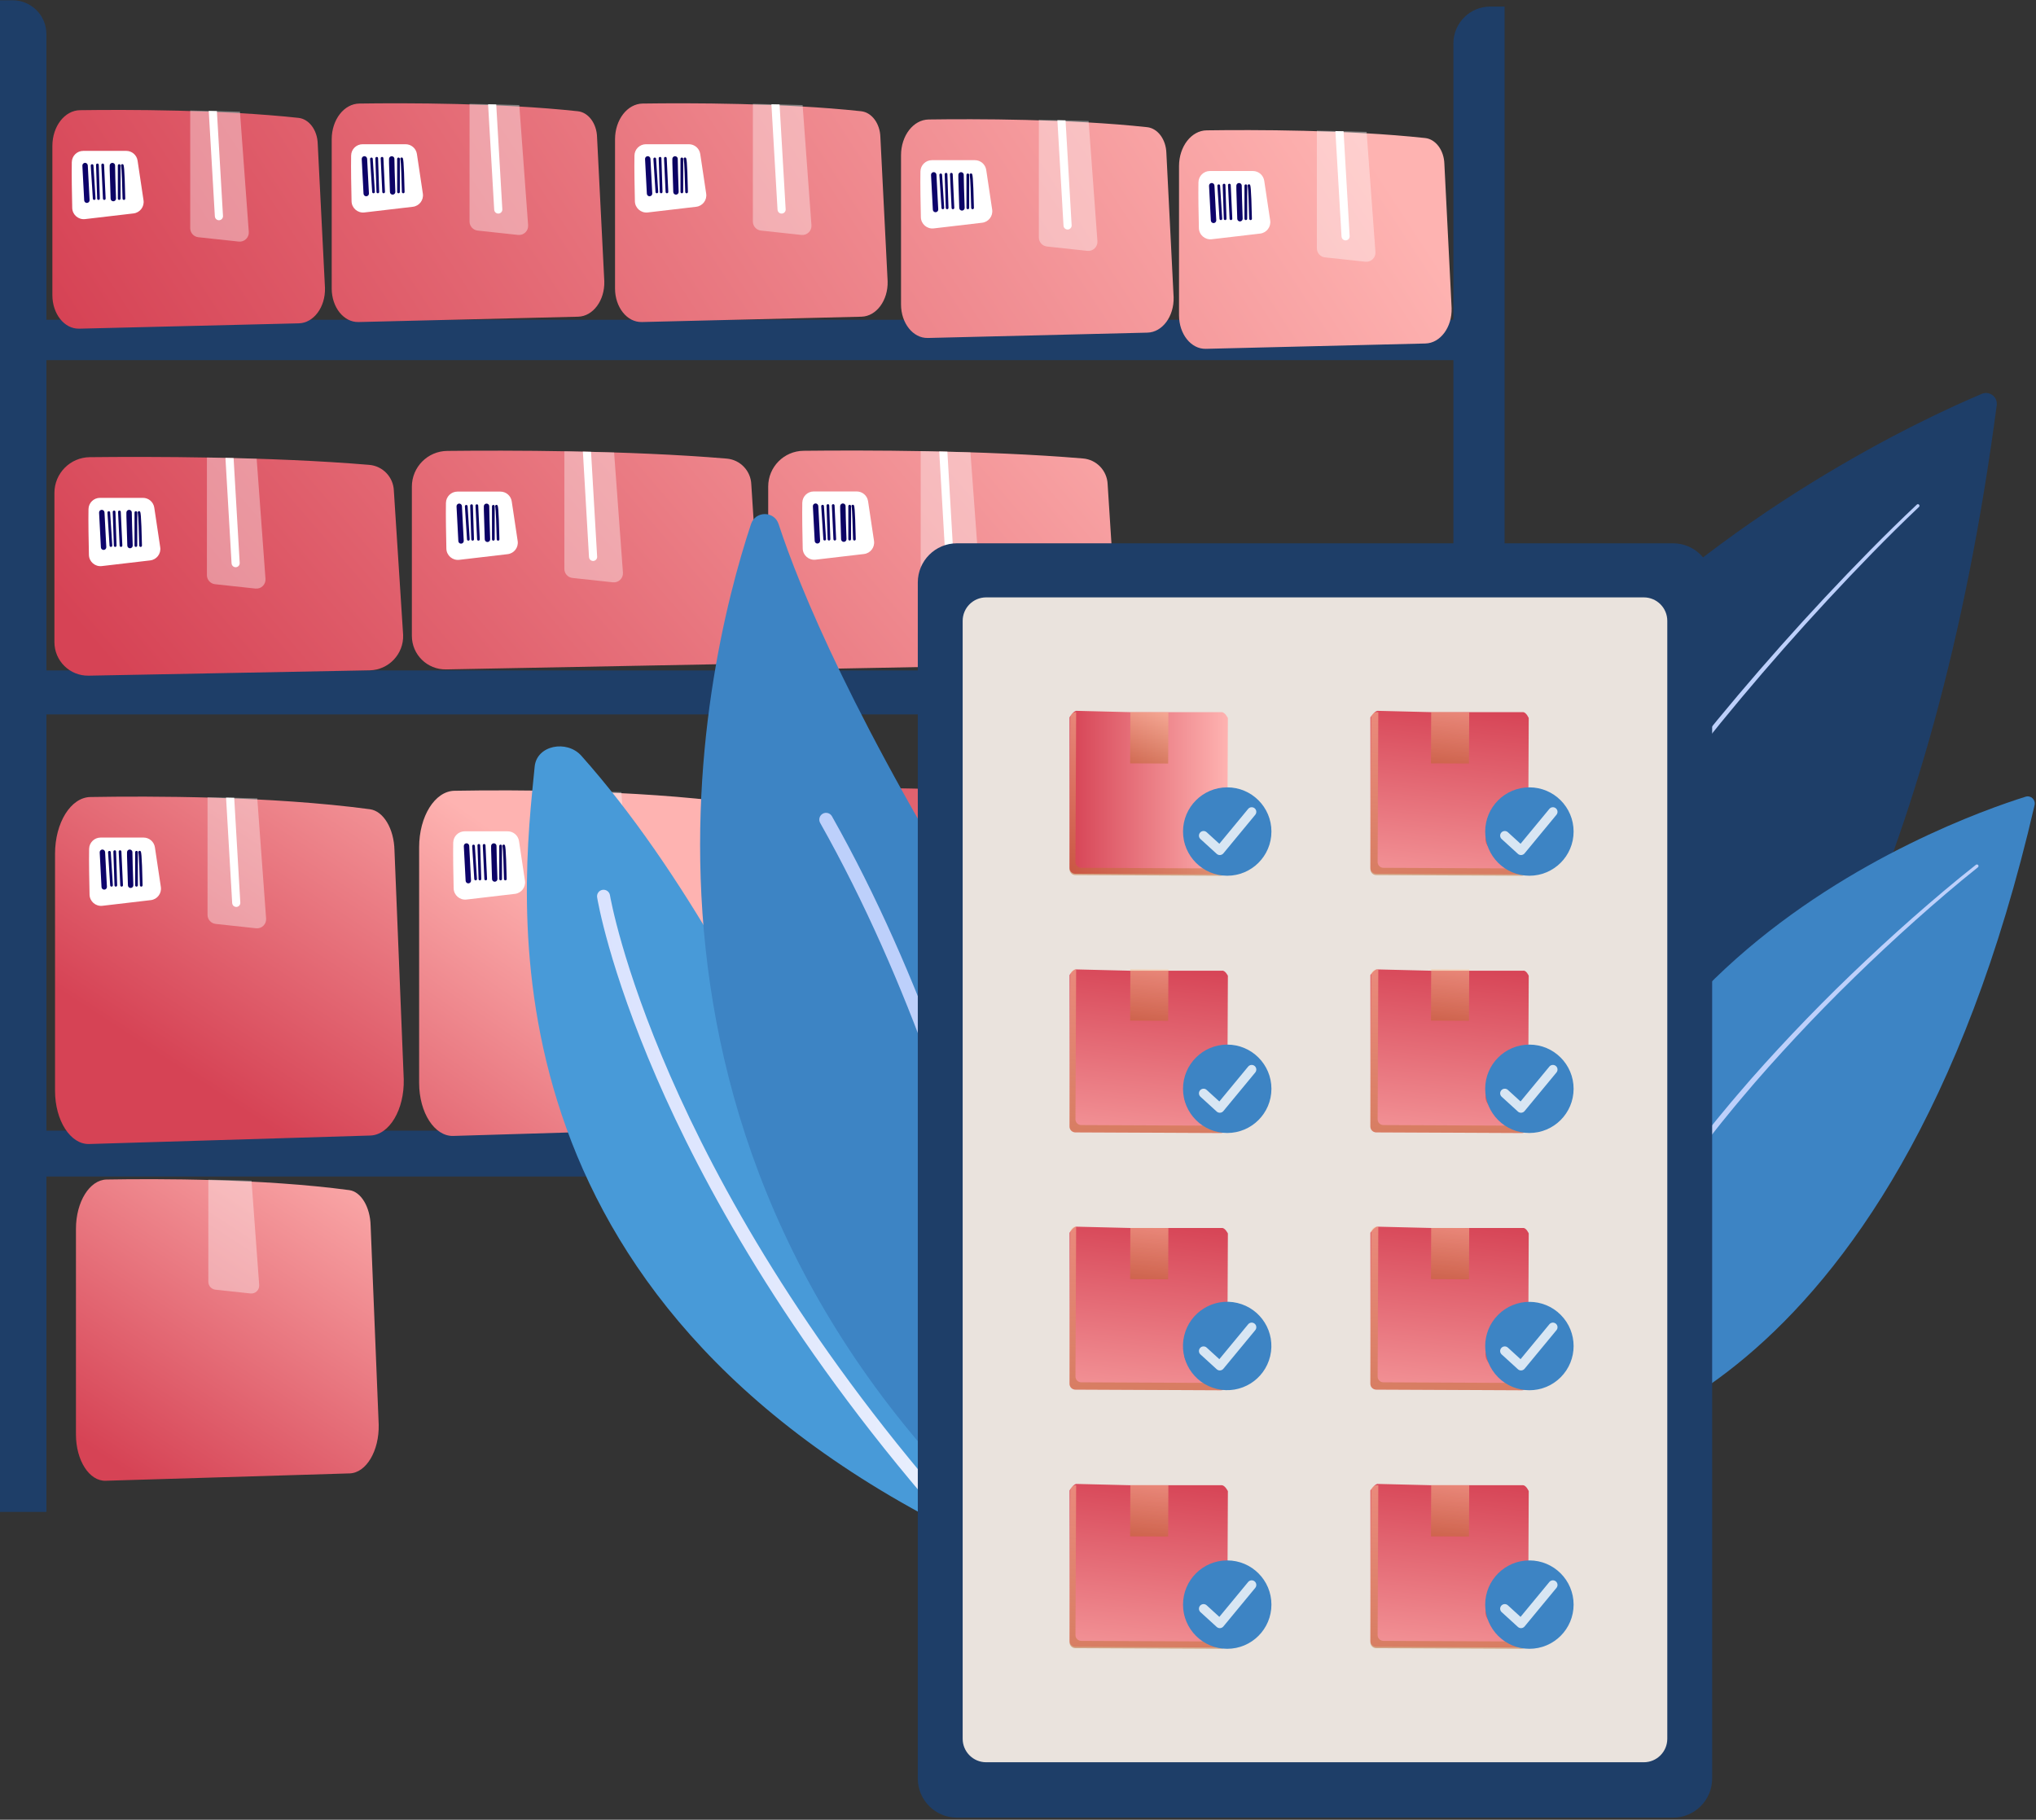 <svg width="669" height="598" viewBox="0 0 669 598" fill="none" xmlns="http://www.w3.org/2000/svg">
<rect x="0" y="0" width="669" height="598" fill="#333333" stroke="none"/>
<path d="M4.12 386.623L482.026 386.623V371.554L4.12 371.554V386.623Z" fill="#1E3E68"/>
<path d="M4.125 234.766L490.542 234.766V220.317L4.125 220.317V234.766Z" fill="#1E3E68"/>
<path d="M4.125 118.344L485.738 118.344V105.082L4.125 105.082V118.344Z" fill="#1E3E68"/>
<path d="M15.245 496.845H9.53674e-07L9.53674e-07 0.088H4.136C10.267 0.088 15.245 5.065 15.245 11.195L15.245 496.845Z" fill="#1E3E68"/>
<path d="M494.395 500.344H477.564L477.564 14.264C477.564 7.58 482.992 2.156 489.674 2.156H494.391L494.391 500.344H494.395Z" fill="#1E3E68"/>
<path d="M146.563 219.974C140.398 220.091 135.333 215.123 135.333 208.958V159.931C135.333 153.489 140.51 148.248 146.953 148.179C166.286 147.966 206.163 147.957 238.789 150.706C243.242 151.083 246.706 154.729 246.867 159.194L249.915 206.595C250.14 212.864 245.184 218.101 238.911 218.222L146.563 219.978V219.974Z" fill="url(#paint0_linear_1_34)"/>
<path d="M146.531 165.238C146.449 169.408 146.575 176.028 146.674 180.307C146.726 182.531 148.682 184.226 150.893 183.97L166.805 182.106C168.926 181.859 170.417 179.904 170.101 177.793L168.149 164.765C167.872 162.914 166.285 161.549 164.412 161.549H150.312C148.257 161.549 146.575 163.187 146.536 165.242L146.531 165.238Z" fill="white"/>
<path opacity="0.37" d="M188.112 189.927L201.384 191.358C203.24 191.557 204.826 190.027 204.688 188.163L201.787 148.687C196.224 148.509 190.735 148.383 185.441 148.292V186.953C185.441 188.484 186.595 189.763 188.112 189.927Z" fill="white"/>
<path d="M193.549 183.081C193.588 183.792 194.178 184.338 194.88 184.338C194.906 184.338 194.932 184.338 194.958 184.338C195.695 184.295 196.255 183.666 196.211 182.929L194.208 148.478C193.311 148.456 192.422 148.434 191.529 148.417L193.54 183.086L193.549 183.081Z" fill="white"/>
<path d="M153.89 177.671C153.656 177.671 153.461 177.489 153.448 177.255L152.758 166.404C152.741 166.156 152.928 165.948 153.175 165.931C153.435 165.909 153.63 166.1 153.647 166.347L154.337 177.198C154.354 177.445 154.168 177.653 153.92 177.671C153.912 177.671 153.903 177.671 153.894 177.671H153.89Z" fill="url(#paint1_linear_1_34)"/>
<path d="M155.304 177.67C155.065 177.67 154.866 177.479 154.857 177.241L154.497 166.182C154.489 165.935 154.684 165.731 154.927 165.722C155.208 165.709 155.378 165.909 155.386 166.151L155.746 177.21C155.755 177.458 155.56 177.661 155.317 177.67H155.304Z" fill="url(#paint2_linear_1_34)"/>
<path d="M157.207 177.671C156.969 177.671 156.773 177.484 156.765 177.246C156.678 175.429 156.244 166.347 156.244 166.165C156.244 165.918 156.444 165.718 156.691 165.718C156.938 165.718 157.133 165.918 157.138 166.161C157.142 166.403 157.48 173.487 157.654 177.202C157.667 177.449 157.476 177.658 157.229 177.666C157.22 177.666 157.216 177.666 157.207 177.666V177.671Z" fill="url(#paint3_linear_1_34)"/>
<path d="M160.173 178.117C159.696 178.117 159.301 177.74 159.284 177.259C158.907 166.542 158.972 166.304 159.015 166.143C159.145 165.666 159.639 165.389 160.108 165.519C160.541 165.636 160.814 166.061 160.758 166.494C160.728 167.14 160.927 173.374 161.062 177.198C161.079 177.688 160.693 178.1 160.203 178.117C160.194 178.117 160.181 178.117 160.173 178.117Z" fill="url(#paint4_linear_1_34)"/>
<path d="M162.103 177.671C161.855 177.671 161.656 177.472 161.656 177.225V166.374C161.656 166.127 161.855 165.927 162.103 165.927C162.35 165.927 162.549 166.127 162.549 166.374V177.225C162.549 177.472 162.35 177.671 162.103 177.671Z" fill="url(#paint5_linear_1_34)"/>
<path d="M163.658 177.67C163.416 177.67 163.221 177.475 163.212 177.237C163.125 173.465 162.926 167.305 162.748 166.568C162.67 166.429 162.67 166.252 162.765 166.109C162.9 165.9 163.177 165.844 163.381 165.983C163.624 166.143 163.854 166.291 164.101 177.22C164.105 177.467 163.91 177.67 163.667 177.675H163.658V177.67Z" fill="url(#paint6_linear_1_34)"/>
<path d="M151.493 178.658C151.024 178.658 150.63 178.29 150.604 177.813L150.01 166.416C149.984 165.926 150.361 165.505 150.851 165.479C151.315 165.445 151.761 165.83 151.787 166.32L152.381 177.718C152.407 178.207 152.03 178.628 151.54 178.654C151.523 178.654 151.51 178.654 151.493 178.654V178.658Z" fill="url(#paint7_linear_1_34)"/>
<path d="M263.65 219.931C257.485 220.048 252.42 215.08 252.42 208.915V159.888C252.42 153.446 257.597 148.205 264.04 148.136C283.373 147.923 323.25 147.914 355.876 150.663C360.329 151.04 363.793 154.686 363.954 159.151L367.002 206.552C367.227 212.821 362.272 218.058 355.998 218.179L263.65 219.935V219.931Z" fill="url(#paint8_linear_1_34)"/>
<path d="M263.619 165.189C263.537 169.36 263.663 175.98 263.762 180.259C263.815 182.483 265.77 184.178 267.981 183.922L283.893 182.058C286.014 181.811 287.505 179.855 287.189 177.744L285.238 164.717C284.96 162.866 283.373 161.5 281.5 161.5H267.4C265.345 161.5 263.663 163.139 263.624 165.194L263.619 165.189Z" fill="white"/>
<path opacity="0.37" d="M305.2 189.879L318.471 191.309C320.327 191.509 321.914 189.979 321.775 188.114L318.875 148.638C313.312 148.46 307.823 148.335 302.529 148.244V186.905C302.529 188.435 303.682 189.714 305.2 189.879Z" fill="white"/>
<path d="M310.637 183.038C310.676 183.749 311.265 184.295 311.968 184.295C311.994 184.295 312.02 184.295 312.046 184.295C312.783 184.252 313.342 183.623 313.299 182.886L311.296 148.435C310.398 148.413 309.509 148.391 308.616 148.374L310.628 183.042L310.637 183.038Z" fill="white"/>
<path d="M270.978 177.628C270.744 177.628 270.549 177.446 270.536 177.211L269.846 166.361C269.829 166.113 270.015 165.905 270.262 165.888C270.523 165.866 270.718 166.057 270.735 166.304L271.424 177.155C271.442 177.402 271.255 177.61 271.008 177.628C270.999 177.628 270.991 177.628 270.982 177.628H270.978Z" fill="url(#paint9_linear_1_34)"/>
<path d="M272.396 177.628C272.158 177.628 271.959 177.437 271.95 177.199L271.59 166.14C271.581 165.893 271.776 165.689 272.019 165.68C272.301 165.667 272.47 165.867 272.479 166.109L272.839 177.168C272.847 177.416 272.652 177.619 272.409 177.628H272.396Z" fill="url(#paint10_linear_1_34)"/>
<path d="M274.295 177.627C274.057 177.627 273.862 177.441 273.853 177.203C273.766 175.386 273.333 166.304 273.333 166.122C273.333 165.875 273.532 165.675 273.779 165.675C274.026 165.675 274.222 165.875 274.226 166.118C274.23 166.36 274.568 173.444 274.742 177.159C274.755 177.406 274.564 177.614 274.317 177.623C274.308 177.623 274.304 177.623 274.295 177.623V177.627Z" fill="url(#paint11_linear_1_34)"/>
<path d="M277.261 178.071C276.784 178.071 276.389 177.694 276.372 177.212C275.995 166.496 276.06 166.253 276.103 166.097C276.233 165.62 276.728 165.343 277.196 165.473C277.629 165.59 277.903 166.015 277.846 166.448C277.816 167.094 278.015 173.328 278.15 177.152C278.167 177.642 277.781 178.053 277.291 178.071C277.283 178.071 277.27 178.071 277.261 178.071Z" fill="url(#paint12_linear_1_34)"/>
<path d="M279.19 177.628C278.943 177.628 278.744 177.429 278.744 177.182V166.331C278.744 166.084 278.943 165.884 279.19 165.884C279.437 165.884 279.637 166.084 279.637 166.331V177.182C279.637 177.429 279.437 177.628 279.19 177.628Z" fill="url(#paint13_linear_1_34)"/>
<path d="M280.747 177.627C280.504 177.627 280.309 177.432 280.301 177.194C280.214 173.422 280.014 167.262 279.837 166.525C279.759 166.386 279.759 166.209 279.854 166.065C279.988 165.857 280.266 165.801 280.47 165.94C280.713 166.1 280.942 166.248 281.189 177.177C281.194 177.424 280.999 177.627 280.756 177.632H280.747V177.627Z" fill="url(#paint14_linear_1_34)"/>
<path d="M268.585 178.616C268.117 178.616 267.722 178.248 267.696 177.771L267.102 166.374C267.076 165.884 267.453 165.463 267.943 165.437C268.407 165.403 268.854 165.788 268.88 166.278L269.474 177.676C269.5 178.165 269.123 178.586 268.633 178.612C268.615 178.612 268.602 178.612 268.585 178.612V178.616Z" fill="url(#paint15_linear_1_34)"/>
<path d="M29.112 222.033C22.946 222.15 17.882 217.182 17.882 211.017V161.99C17.882 155.548 23.059 150.307 29.502 150.237C48.835 150.025 88.711 150.016 121.338 152.765C125.791 153.142 129.255 156.788 129.415 161.253L132.463 208.654C132.689 214.923 127.733 220.16 121.459 220.281L29.112 222.037V222.033Z" fill="url(#paint16_linear_1_34)"/>
<path d="M29.077 167.293C28.994 171.463 29.12 178.083 29.22 182.362C29.272 184.586 31.227 186.281 33.438 186.025L49.351 184.161C51.471 183.914 52.962 181.958 52.646 179.847L50.695 166.82C50.417 164.969 48.831 163.603 46.957 163.603H32.858C30.802 163.603 29.12 165.242 29.081 167.297L29.077 167.293Z" fill="white"/>
<path opacity="0.37" d="M70.66 191.982L83.932 193.413C85.788 193.612 87.375 192.082 87.236 190.218L84.335 150.741C78.772 150.564 73.283 150.438 67.989 150.347V189.008C67.989 190.538 69.143 191.817 70.66 191.982Z" fill="white"/>
<path d="M76.098 185.14C76.137 185.851 76.727 186.397 77.429 186.397C77.456 186.397 77.481 186.397 77.507 186.397C78.245 186.354 78.804 185.725 78.76 184.988L76.757 150.537C75.86 150.515 74.971 150.493 74.078 150.476L76.09 185.144L76.098 185.14Z" fill="white"/>
<path d="M36.438 179.73C36.204 179.73 36.009 179.548 35.996 179.314L35.306 168.463C35.289 168.216 35.475 168.008 35.723 167.991C35.983 167.969 36.178 168.16 36.195 168.407L36.885 179.258C36.902 179.505 36.715 179.713 36.468 179.73C36.46 179.73 36.451 179.73 36.442 179.73H36.438Z" fill="url(#paint17_linear_1_34)"/>
<path d="M37.851 179.731C37.613 179.731 37.413 179.54 37.405 179.302L37.045 168.242C37.036 167.995 37.231 167.792 37.474 167.783C37.756 167.77 37.925 167.969 37.934 168.212L38.294 179.271C38.302 179.518 38.107 179.722 37.864 179.731H37.851Z" fill="url(#paint18_linear_1_34)"/>
<path d="M39.755 179.73C39.517 179.73 39.321 179.544 39.313 179.305C39.226 177.489 38.792 168.407 38.792 168.224C38.792 167.977 38.992 167.778 39.239 167.778C39.486 167.778 39.681 167.977 39.685 168.22C39.69 168.463 40.028 175.547 40.202 179.262C40.215 179.509 40.024 179.717 39.777 179.726C39.768 179.726 39.764 179.726 39.755 179.726V179.73Z" fill="url(#paint19_linear_1_34)"/>
<path d="M42.721 180.172C42.244 180.172 41.849 179.795 41.832 179.314C41.455 168.597 41.52 168.355 41.563 168.199C41.693 167.722 42.187 167.444 42.656 167.574C43.089 167.691 43.362 168.116 43.306 168.55C43.276 169.196 43.475 175.43 43.609 179.253C43.627 179.743 43.241 180.155 42.751 180.172C42.742 180.172 42.729 180.172 42.721 180.172Z" fill="url(#paint20_linear_1_34)"/>
<path d="M44.649 179.73C44.402 179.73 44.203 179.53 44.203 179.283V168.432C44.203 168.185 44.402 167.986 44.649 167.986C44.897 167.986 45.096 168.185 45.096 168.432V179.283C45.096 179.53 44.897 179.73 44.649 179.73Z" fill="url(#paint21_linear_1_34)"/>
<path d="M46.206 179.73C45.964 179.73 45.768 179.535 45.76 179.297C45.673 175.525 45.474 169.365 45.296 168.628C45.218 168.489 45.218 168.311 45.313 168.168C45.448 167.96 45.725 167.904 45.929 168.042C46.172 168.203 46.401 168.35 46.649 179.279C46.653 179.526 46.458 179.73 46.215 179.734H46.206V179.73Z" fill="url(#paint22_linear_1_34)"/>
<path d="M34.041 180.719C33.573 180.719 33.178 180.351 33.152 179.874L32.558 168.477C32.532 167.987 32.91 167.566 33.4 167.54C33.863 167.506 34.31 167.892 34.336 168.381L34.93 179.779C34.956 180.269 34.579 180.689 34.089 180.715C34.072 180.715 34.059 180.715 34.041 180.715V180.719Z" fill="url(#paint23_linear_1_34)"/>
<path d="M25.99 108.005C21.169 108.122 17.21 103.154 17.21 96.989V47.962C17.21 41.52 21.256 36.279 26.294 36.21C41.408 35.997 72.578 35.989 98.085 38.737C101.567 39.114 104.273 42.76 104.398 47.225L106.783 94.626C106.961 100.895 103.085 106.132 98.181 106.253L25.99 108.009V108.005Z" fill="url(#paint24_linear_1_34)"/>
<path d="M23.591 53.268C23.509 57.438 23.634 64.058 23.734 68.337C23.786 70.561 25.741 72.256 27.953 72L43.865 70.136C45.985 69.889 47.477 67.934 47.16 65.823L45.209 52.795C44.931 50.944 43.345 49.579 41.472 49.579H27.372C25.317 49.579 23.634 51.218 23.595 53.272L23.591 53.268Z" fill="white"/>
<path opacity="0.37" d="M65.172 77.956L78.444 79.387C80.3 79.586 81.887 78.056 81.748 76.192L78.847 36.716C73.284 36.538 67.795 36.412 62.501 36.321V74.982C62.501 76.513 63.655 77.792 65.172 77.956Z" fill="white"/>
<path d="M70.609 71.112C70.648 71.823 71.237 72.37 71.94 72.37C71.966 72.37 71.992 72.37 72.018 72.37C72.755 72.326 73.314 71.698 73.271 70.961L71.268 36.509C70.37 36.487 69.481 36.465 68.588 36.448L70.6 71.117L70.609 71.112Z" fill="white"/>
<path d="M30.949 65.702C30.715 65.702 30.52 65.52 30.507 65.286L29.817 54.435C29.8 54.188 29.986 53.98 30.234 53.962C30.494 53.941 30.689 54.131 30.706 54.378L31.396 65.229C31.413 65.477 31.227 65.685 30.979 65.702C30.971 65.702 30.962 65.702 30.953 65.702H30.949Z" fill="url(#paint25_linear_1_34)"/>
<path d="M32.367 65.701C32.129 65.701 31.929 65.51 31.921 65.272L31.561 54.213C31.552 53.966 31.747 53.762 31.99 53.753C32.272 53.74 32.441 53.94 32.45 54.183L32.809 65.242C32.818 65.489 32.623 65.692 32.38 65.701H32.367Z" fill="url(#paint26_linear_1_34)"/>
<path d="M34.267 65.702C34.028 65.702 33.833 65.515 33.824 65.277C33.738 63.46 33.304 54.378 33.304 54.196C33.304 53.949 33.503 53.75 33.751 53.75C33.998 53.75 34.193 53.949 34.197 54.192C34.202 54.434 34.54 61.518 34.713 65.234C34.726 65.481 34.535 65.689 34.288 65.697C34.28 65.697 34.275 65.697 34.267 65.697V65.702Z" fill="url(#paint27_linear_1_34)"/>
<path d="M37.232 66.148C36.755 66.148 36.361 65.771 36.343 65.29C35.966 54.573 36.031 54.335 36.075 54.174C36.205 53.698 36.699 53.42 37.167 53.55C37.601 53.667 37.874 54.092 37.818 54.526C37.787 55.172 37.987 61.406 38.121 65.229C38.138 65.719 37.752 66.131 37.263 66.148C37.254 66.148 37.241 66.148 37.232 66.148Z" fill="url(#paint28_linear_1_34)"/>
<path d="M39.161 65.701C38.914 65.701 38.715 65.502 38.715 65.255V54.404C38.715 54.157 38.914 53.957 39.161 53.957C39.408 53.957 39.608 54.157 39.608 54.404V65.255C39.608 65.502 39.408 65.701 39.161 65.701Z" fill="url(#paint29_linear_1_34)"/>
<path d="M40.718 65.702C40.475 65.702 40.28 65.507 40.271 65.268C40.185 61.496 39.985 55.336 39.807 54.599C39.729 54.461 39.729 54.283 39.825 54.14C39.959 53.932 40.237 53.875 40.441 54.014C40.683 54.174 40.913 54.322 41.16 65.251C41.165 65.498 40.969 65.702 40.727 65.706H40.718V65.702Z" fill="url(#paint30_linear_1_34)"/>
<path d="M28.551 66.689C28.083 66.689 27.688 66.321 27.662 65.844L27.068 54.447C27.042 53.957 27.419 53.536 27.909 53.511C28.373 53.476 28.82 53.862 28.846 54.352L29.44 65.749C29.466 66.239 29.089 66.659 28.599 66.685C28.581 66.685 28.568 66.685 28.551 66.685V66.689Z" fill="url(#paint31_linear_1_34)"/>
<path d="M117.773 105.823C112.952 105.94 108.994 100.972 108.994 94.808V45.781C108.994 39.339 113.039 34.098 118.077 34.028C133.191 33.816 164.361 33.807 189.869 36.556C193.35 36.933 196.056 40.579 196.182 45.044L198.566 92.445C198.744 98.714 194.868 103.951 189.964 104.072L117.773 105.828V105.823Z" fill="url(#paint32_linear_1_34)"/>
<path d="M115.375 51.083C115.293 55.254 115.418 61.873 115.518 66.152C115.57 68.376 117.526 70.071 119.737 69.816L135.649 67.951C137.769 67.704 139.261 65.749 138.944 63.638L136.993 50.611C136.716 48.76 135.129 47.394 133.256 47.394H119.156C117.101 47.394 115.418 49.033 115.379 51.088L115.375 51.083Z" fill="white"/>
<path opacity="0.37" d="M156.956 75.773L170.228 77.203C172.083 77.403 173.67 75.872 173.532 74.008L170.631 34.532C165.068 34.354 159.579 34.228 154.285 34.137V72.799C154.285 74.329 155.438 75.608 156.956 75.773Z" fill="white"/>
<path d="M162.396 68.927C162.435 69.637 163.025 70.184 163.727 70.184C163.753 70.184 163.779 70.184 163.805 70.184C164.542 70.14 165.102 69.512 165.058 68.775L163.055 34.323C162.158 34.301 161.269 34.28 160.376 34.262L162.388 68.931L162.396 68.927Z" fill="white"/>
<path d="M122.733 63.517C122.498 63.517 122.303 63.335 122.29 63.101L121.601 52.25C121.584 52.002 121.77 51.794 122.017 51.777C122.277 51.755 122.472 51.946 122.49 52.193L123.179 63.044C123.197 63.291 123.01 63.499 122.763 63.517C122.754 63.517 122.746 63.517 122.737 63.517H122.733Z" fill="url(#paint33_linear_1_34)"/>
<path d="M124.151 63.517C123.912 63.517 123.713 63.326 123.704 63.088L123.344 52.029C123.336 51.782 123.531 51.578 123.773 51.569C124.055 51.556 124.224 51.756 124.233 51.999L124.593 63.058C124.602 63.305 124.407 63.508 124.164 63.517H124.151Z" fill="url(#paint34_linear_1_34)"/>
<path d="M126.05 63.517C125.812 63.517 125.616 63.33 125.608 63.092C125.521 61.275 125.088 52.193 125.088 52.011C125.088 51.764 125.287 51.565 125.534 51.565C125.781 51.565 125.976 51.76 125.981 52.007C125.985 52.249 126.323 59.333 126.497 63.048C126.51 63.295 126.319 63.504 126.072 63.512C126.063 63.512 126.059 63.512 126.05 63.512V63.517Z" fill="url(#paint35_linear_1_34)"/>
<path d="M129.016 63.963C128.539 63.963 128.144 63.586 128.127 63.105C127.75 52.388 127.815 52.15 127.858 51.989C127.988 51.513 128.483 51.235 128.951 51.365C129.384 51.482 129.657 51.907 129.601 52.34C129.571 52.986 129.77 59.221 129.905 63.044C129.922 63.534 129.536 63.946 129.046 63.963C129.037 63.963 129.024 63.963 129.016 63.963Z" fill="url(#paint36_linear_1_34)"/>
<path d="M130.945 63.516C130.697 63.516 130.498 63.317 130.498 63.07V52.219C130.498 51.972 130.697 51.772 130.945 51.772C131.192 51.772 131.391 51.972 131.391 52.219V63.07C131.391 63.317 131.192 63.516 130.945 63.516Z" fill="url(#paint37_linear_1_34)"/>
<path d="M132.502 63.517C132.259 63.517 132.064 63.322 132.055 63.083C131.968 59.311 131.769 53.151 131.591 52.414C131.513 52.275 131.513 52.098 131.608 51.955C131.743 51.746 132.02 51.69 132.224 51.829C132.467 51.989 132.697 52.137 132.944 63.066C132.948 63.313 132.753 63.517 132.51 63.521H132.502V63.517Z" fill="url(#paint38_linear_1_34)"/>
<path d="M120.339 64.505C119.871 64.505 119.476 64.136 119.45 63.659L118.856 52.262C118.83 51.772 119.207 51.352 119.697 51.326C120.161 51.291 120.608 51.677 120.634 52.167L121.228 63.564C121.254 64.054 120.877 64.474 120.387 64.5C120.369 64.5 120.356 64.5 120.339 64.5V64.505Z" fill="url(#paint39_linear_1_34)"/>
<path d="M210.871 105.823C206.049 105.94 202.091 100.972 202.091 94.808V45.781C202.091 39.339 206.136 34.098 211.174 34.028C226.289 33.816 257.459 33.807 282.966 36.556C286.448 36.933 289.153 40.579 289.279 45.044L291.663 92.445C291.841 98.714 287.965 103.951 283.061 104.072L210.871 105.828V105.823Z" fill="url(#paint40_linear_1_34)"/>
<path d="M208.474 51.083C208.392 55.254 208.517 61.873 208.617 66.152C208.669 68.376 210.625 70.071 212.836 69.816L228.748 67.951C230.868 67.704 232.36 65.749 232.043 63.638L230.092 50.611C229.815 48.76 228.228 47.394 226.355 47.394H212.255C210.2 47.394 208.517 49.033 208.478 51.088L208.474 51.083Z" fill="white"/>
<path opacity="0.37" d="M250.053 75.773L263.325 77.203C265.181 77.403 266.768 75.872 266.629 74.008L263.728 34.532C258.165 34.354 252.676 34.228 247.382 34.137V72.799C247.382 74.329 248.536 75.608 250.053 75.773Z" fill="white"/>
<path d="M255.495 68.927C255.534 69.637 256.123 70.184 256.826 70.184C256.852 70.184 256.878 70.184 256.904 70.184C257.641 70.14 258.2 69.512 258.157 68.775L256.154 34.323C255.256 34.301 254.367 34.28 253.474 34.262L255.486 68.931L255.495 68.927Z" fill="white"/>
<path d="M215.831 63.517C215.597 63.517 215.402 63.335 215.389 63.101L214.699 52.25C214.682 52.002 214.869 51.794 215.116 51.777C215.376 51.755 215.571 51.946 215.588 52.193L216.278 63.044C216.295 63.291 216.109 63.499 215.861 63.517C215.853 63.517 215.844 63.517 215.835 63.517H215.831Z" fill="url(#paint41_linear_1_34)"/>
<path d="M217.249 63.517C217.01 63.517 216.811 63.326 216.802 63.088L216.442 52.029C216.434 51.782 216.629 51.578 216.871 51.569C217.153 51.556 217.322 51.756 217.331 51.999L217.691 63.058C217.7 63.305 217.504 63.508 217.262 63.517H217.249Z" fill="url(#paint42_linear_1_34)"/>
<path d="M219.148 63.517C218.909 63.517 218.714 63.33 218.705 63.092C218.619 61.275 218.185 52.193 218.185 52.011C218.185 51.764 218.384 51.565 218.632 51.565C218.879 51.565 219.074 51.76 219.078 52.007C219.082 52.249 219.421 59.333 219.594 63.048C219.607 63.295 219.416 63.504 219.169 63.512C219.161 63.512 219.156 63.512 219.148 63.512V63.517Z" fill="url(#paint43_linear_1_34)"/>
<path d="M222.114 63.963C221.637 63.963 221.242 63.586 221.225 63.105C220.848 52.388 220.913 52.15 220.956 51.989C221.086 51.513 221.58 51.235 222.049 51.365C222.482 51.482 222.755 51.907 222.699 52.34C222.669 52.986 222.868 59.221 223.003 63.044C223.02 63.534 222.634 63.946 222.144 63.963C222.135 63.963 222.122 63.963 222.114 63.963Z" fill="url(#paint44_linear_1_34)"/>
<path d="M224.043 63.516C223.795 63.516 223.596 63.317 223.596 63.07V52.219C223.596 51.972 223.795 51.772 224.043 51.772C224.29 51.772 224.489 51.972 224.489 52.219V63.07C224.489 63.317 224.29 63.516 224.043 63.516Z" fill="url(#paint45_linear_1_34)"/>
<path d="M225.599 63.517C225.357 63.517 225.162 63.322 225.153 63.083C225.066 59.311 224.867 53.151 224.689 52.414C224.611 52.275 224.611 52.098 224.706 51.955C224.841 51.746 225.118 51.69 225.322 51.829C225.565 51.989 225.795 52.137 226.042 63.066C226.046 63.313 225.851 63.517 225.608 63.521H225.599V63.517Z" fill="url(#paint46_linear_1_34)"/>
<path d="M213.437 64.505C212.969 64.505 212.574 64.136 212.548 63.659L211.954 52.262C211.928 51.772 212.305 51.352 212.795 51.326C213.259 51.291 213.706 51.677 213.732 52.167L214.326 63.564C214.352 64.054 213.974 64.474 213.485 64.5C213.467 64.5 213.454 64.5 213.437 64.5V64.505Z" fill="url(#paint47_linear_1_34)"/>
<path d="M304.845 111.061C300.023 111.178 296.065 106.209 296.065 100.045V51.018C296.065 44.576 300.11 39.335 305.148 39.265C320.263 39.053 351.432 39.044 376.94 41.793C380.421 42.17 383.127 45.816 383.253 50.281L385.637 97.682C385.815 103.951 381.939 109.188 377.035 109.309L304.845 111.065V111.061Z" fill="url(#paint48_linear_1_34)"/>
<path d="M302.443 56.325C302.36 60.495 302.486 67.115 302.586 71.394C302.638 73.618 304.593 75.313 306.804 75.057L322.717 73.193C324.837 72.946 326.328 70.991 326.012 68.879L324.061 55.852C323.783 54.001 322.196 52.635 320.323 52.635H306.223C304.168 52.635 302.486 54.274 302.447 56.329L302.443 56.325Z" fill="white"/>
<path opacity="0.37" d="M344.023 81.009L357.295 82.439C359.15 82.639 360.737 81.108 360.598 79.244L357.698 39.768C352.135 39.59 346.646 39.465 341.352 39.373V78.035C341.352 79.565 342.505 80.844 344.023 81.009Z" fill="white"/>
<path d="M349.464 74.168C349.503 74.879 350.093 75.425 350.795 75.425C350.821 75.425 350.847 75.425 350.873 75.425C351.61 75.382 352.17 74.753 352.126 74.016L350.123 39.564C349.226 39.543 348.337 39.521 347.444 39.504L349.455 74.172L349.464 74.168Z" fill="white"/>
<path d="M309.8 68.757C309.566 68.757 309.371 68.575 309.358 68.341L308.668 57.49C308.651 57.243 308.837 57.035 309.085 57.018C309.345 56.996 309.54 57.187 309.557 57.434L310.247 68.285C310.264 68.532 310.077 68.74 309.83 68.757C309.822 68.757 309.813 68.757 309.804 68.757H309.8Z" fill="url(#paint49_linear_1_34)"/>
<path d="M311.218 68.758C310.979 68.758 310.78 68.567 310.771 68.329L310.411 57.27C310.402 57.023 310.598 56.819 310.84 56.81C311.122 56.797 311.291 56.996 311.3 57.239L311.66 68.298C311.668 68.545 311.473 68.749 311.231 68.758H311.218Z" fill="url(#paint50_linear_1_34)"/>
<path d="M313.116 68.757C312.878 68.757 312.683 68.571 312.674 68.332C312.587 66.516 312.154 57.434 312.154 57.252C312.154 57.005 312.353 56.805 312.6 56.805C312.848 56.805 313.043 57.005 313.047 57.247C313.051 57.49 313.39 64.574 313.563 68.289C313.576 68.536 313.385 68.744 313.138 68.753C313.129 68.753 313.125 68.753 313.116 68.753V68.757Z" fill="url(#paint51_linear_1_34)"/>
<path d="M316.087 69.205C315.61 69.205 315.215 68.828 315.198 68.347C314.821 57.63 314.886 57.387 314.929 57.231C315.059 56.754 315.554 56.477 316.022 56.607C316.456 56.724 316.729 57.149 316.672 57.582C316.642 58.228 316.841 64.462 316.976 68.286C316.993 68.776 316.607 69.188 316.117 69.205C316.109 69.205 316.096 69.205 316.087 69.205Z" fill="url(#paint52_linear_1_34)"/>
<path d="M318.011 68.758C317.764 68.758 317.565 68.558 317.565 68.311V57.46C317.565 57.213 317.764 57.014 318.011 57.014C318.259 57.014 318.458 57.213 318.458 57.46V68.311C318.458 68.558 318.259 68.758 318.011 68.758Z" fill="url(#paint53_linear_1_34)"/>
<path d="M319.573 68.758C319.33 68.758 319.135 68.563 319.126 68.325C319.039 64.553 318.84 58.393 318.662 57.656C318.584 57.517 318.584 57.339 318.68 57.196C318.814 56.988 319.091 56.932 319.295 57.071C319.538 57.231 319.768 57.378 320.015 68.307C320.019 68.555 319.824 68.758 319.581 68.763H319.573V68.758Z" fill="url(#paint54_linear_1_34)"/>
<path d="M307.406 69.746C306.938 69.746 306.544 69.378 306.518 68.901L305.924 57.504C305.898 57.014 306.275 56.593 306.765 56.567C307.229 56.532 307.675 56.918 307.701 57.408L308.295 68.805C308.321 69.295 307.944 69.716 307.454 69.742C307.437 69.742 307.424 69.742 307.406 69.742V69.746Z" fill="url(#paint55_linear_1_34)"/>
<path d="M396.191 114.628C391.369 114.745 387.411 109.777 387.411 103.613V54.586C387.411 48.144 391.456 42.903 396.494 42.833C411.609 42.621 442.779 42.612 468.286 45.361C471.768 45.738 474.473 49.384 474.599 53.849L476.983 101.25C477.161 107.519 473.285 112.756 468.381 112.877L396.191 114.633V114.628Z" fill="url(#paint56_linear_1_34)"/>
<path d="M393.792 59.888C393.71 64.059 393.836 70.679 393.936 74.957C393.988 77.181 395.943 78.876 398.154 78.621L414.066 76.757C416.187 76.509 417.678 74.554 417.362 72.443L415.411 59.416C415.133 57.565 413.546 56.199 411.673 56.199H397.573C395.518 56.199 393.836 57.838 393.797 59.893L393.792 59.888Z" fill="white"/>
<path opacity="0.37" d="M435.373 84.577L448.644 86.007C450.5 86.207 452.087 84.676 451.948 82.812L449.048 43.336C443.485 43.158 437.996 43.032 432.702 42.941V81.603C432.702 83.133 433.855 84.412 435.373 84.577Z" fill="white"/>
<path d="M440.813 77.737C440.852 78.448 441.442 78.994 442.144 78.994C442.17 78.994 442.196 78.994 442.222 78.994C442.959 78.951 443.519 78.322 443.475 77.585L441.472 43.133C440.575 43.112 439.686 43.09 438.793 43.073L440.804 77.741L440.813 77.737Z" fill="white"/>
<path d="M401.151 72.325C400.916 72.325 400.721 72.143 400.708 71.909L400.019 61.058C400.001 60.811 400.188 60.602 400.435 60.585C400.695 60.563 400.89 60.754 400.908 61.001L401.597 71.852C401.614 72.1 401.428 72.308 401.181 72.325C401.172 72.325 401.164 72.325 401.155 72.325H401.151Z" fill="url(#paint57_linear_1_34)"/>
<path d="M402.569 72.325C402.331 72.325 402.131 72.135 402.123 71.896L401.763 60.837C401.754 60.59 401.949 60.386 402.192 60.377C402.474 60.364 402.643 60.564 402.651 60.807L403.011 71.866C403.02 72.113 402.825 72.317 402.582 72.325H402.569Z" fill="url(#paint58_linear_1_34)"/>
<path d="M404.468 72.326C404.229 72.326 404.034 72.139 404.026 71.901C403.939 70.084 403.505 61.002 403.505 60.82C403.505 60.573 403.705 60.374 403.952 60.374C404.199 60.374 404.394 60.573 404.399 60.816C404.403 61.059 404.741 68.142 404.914 71.858C404.928 72.105 404.737 72.313 404.49 72.321C404.481 72.321 404.477 72.321 404.468 72.321V72.326Z" fill="url(#paint59_linear_1_34)"/>
<path d="M407.433 72.767C406.956 72.767 406.561 72.39 406.544 71.909C406.167 61.192 406.232 60.949 406.275 60.793C406.405 60.316 406.899 60.039 407.368 60.169C407.801 60.286 408.074 60.711 408.018 61.144C407.988 61.79 408.187 68.024 408.321 71.848C408.339 72.338 407.953 72.75 407.463 72.767C407.454 72.767 407.441 72.767 407.433 72.767Z" fill="url(#paint60_linear_1_34)"/>
<path d="M409.362 72.325C409.115 72.325 408.915 72.126 408.915 71.879V61.028C408.915 60.781 409.115 60.581 409.362 60.581C409.609 60.581 409.809 60.781 409.809 61.028V71.879C409.809 72.126 409.609 72.325 409.362 72.325Z" fill="url(#paint61_linear_1_34)"/>
<path d="M410.919 72.326C410.676 72.326 410.481 72.131 410.472 71.892C410.386 68.121 410.186 61.96 410.008 61.223C409.93 61.084 409.93 60.907 410.026 60.764C410.16 60.556 410.438 60.499 410.641 60.638C410.884 60.798 411.114 60.946 411.361 71.875C411.365 72.122 411.17 72.326 410.927 72.33H410.919V72.326Z" fill="url(#paint62_linear_1_34)"/>
<path d="M398.758 73.314C398.29 73.314 397.895 72.945 397.869 72.468L397.275 61.071C397.249 60.581 397.626 60.161 398.116 60.135C398.58 60.1 399.027 60.486 399.053 60.976L399.647 72.373C399.673 72.863 399.295 73.283 398.806 73.309C398.788 73.309 398.775 73.309 398.758 73.309V73.314Z" fill="url(#paint63_linear_1_34)"/>
<path d="M148.952 373.292C142.787 373.478 137.723 365.632 137.723 355.886V278.429C137.723 268.255 142.9 259.97 149.343 259.862C168.676 259.528 208.552 259.51 241.179 263.854C245.631 264.448 249.096 270.21 249.256 277.263L252.304 352.149C252.53 362.055 247.574 370.331 241.3 370.517L148.952 373.288V373.292Z" fill="url(#paint64_linear_1_34)"/>
<path d="M148.922 276.873C148.84 281.044 148.966 287.663 149.065 291.942C149.117 294.166 151.073 295.861 153.284 295.605L169.196 293.741C171.317 293.494 172.808 291.539 172.491 289.428L170.54 276.401C170.263 274.549 168.676 273.184 166.803 273.184H152.703C150.648 273.184 148.966 274.823 148.927 276.877L148.922 276.873Z" fill="white"/>
<path opacity="0.37" d="M190.501 301.558L203.773 302.989C205.628 303.188 207.215 301.658 207.077 299.794L204.176 260.317C198.613 260.14 193.124 260.014 187.83 259.923V298.584C187.83 300.115 188.983 301.393 190.501 301.558Z" fill="white"/>
<path d="M195.942 294.716C195.981 295.427 196.571 295.974 197.273 295.974C197.299 295.974 197.325 295.974 197.351 295.974C198.089 295.93 198.648 295.302 198.604 294.565L196.601 260.113C195.704 260.091 194.815 260.069 193.922 260.052L195.934 294.721L195.942 294.716Z" fill="white"/>
<path d="M156.281 289.305C156.046 289.305 155.851 289.123 155.838 288.889L155.149 278.038C155.132 277.791 155.318 277.583 155.565 277.566C155.825 277.544 156.02 277.735 156.038 277.982L156.727 288.833C156.744 289.08 156.558 289.288 156.311 289.305C156.302 289.305 156.294 289.305 156.285 289.305H156.281Z" fill="url(#paint65_linear_1_34)"/>
<path d="M157.699 289.306C157.46 289.306 157.261 289.115 157.252 288.877L156.892 277.817C156.884 277.57 157.079 277.367 157.321 277.358C157.603 277.345 157.772 277.544 157.781 277.787L158.141 288.846C158.15 289.093 157.954 289.297 157.712 289.306H157.699Z" fill="url(#paint66_linear_1_34)"/>
<path d="M159.596 289.305C159.358 289.305 159.163 289.119 159.154 288.88C159.067 287.064 158.634 277.982 158.634 277.8C158.634 277.552 158.833 277.353 159.08 277.353C159.328 277.353 159.523 277.552 159.527 277.795C159.531 278.038 159.87 285.122 160.043 288.837C160.056 289.084 159.865 289.292 159.618 289.301C159.609 289.301 159.605 289.301 159.596 289.301V289.305Z" fill="url(#paint67_linear_1_34)"/>
<path d="M162.562 289.753C162.085 289.753 161.691 289.376 161.673 288.894C161.296 278.178 161.361 277.939 161.404 277.779C161.535 277.302 162.029 277.025 162.497 277.155C162.931 277.272 163.204 277.697 163.147 278.13C163.117 278.776 163.317 285.01 163.451 288.834C163.468 289.324 163.082 289.736 162.593 289.753C162.584 289.753 162.571 289.753 162.562 289.753Z" fill="url(#paint68_linear_1_34)"/>
<path d="M164.491 289.306C164.244 289.306 164.045 289.106 164.045 288.859V278.008C164.045 277.761 164.244 277.562 164.491 277.562C164.739 277.562 164.938 277.761 164.938 278.008V288.859C164.938 289.106 164.739 289.306 164.491 289.306Z" fill="url(#paint69_linear_1_34)"/>
<path d="M166.049 289.306C165.806 289.306 165.611 289.111 165.602 288.873C165.516 285.101 165.316 278.941 165.138 278.204C165.06 278.065 165.06 277.887 165.156 277.744C165.29 277.536 165.568 277.48 165.771 277.619C166.014 277.779 166.244 277.926 166.491 288.855C166.496 289.102 166.3 289.306 166.058 289.311H166.049V289.306Z" fill="url(#paint70_linear_1_34)"/>
<path d="M153.886 290.294C153.418 290.294 153.024 289.926 152.997 289.449L152.403 278.052C152.377 277.562 152.755 277.141 153.245 277.115C153.709 277.081 154.155 277.466 154.181 277.956L154.775 289.353C154.801 289.843 154.424 290.264 153.934 290.29C153.917 290.29 153.904 290.29 153.886 290.29V290.294Z" fill="url(#paint71_linear_1_34)"/>
<path d="M265.272 372.499C259.107 372.685 254.042 364.838 254.042 355.093V277.636C254.042 267.461 259.219 259.177 265.662 259.068C284.995 258.735 324.872 258.717 357.498 263.061C361.951 263.655 365.415 269.416 365.576 276.47L368.624 351.356C368.849 361.262 363.893 369.538 357.62 369.724L265.272 372.494V372.499Z" fill="url(#paint72_linear_1_34)"/>
<path d="M265.237 276.08C265.154 280.251 265.28 286.87 265.38 291.149C265.432 293.373 267.387 295.068 269.599 294.812L285.511 292.948C287.631 292.701 289.123 290.746 288.806 288.635L286.855 275.608C286.577 273.756 284.991 272.391 283.117 272.391H269.018C266.962 272.391 265.28 274.03 265.241 276.084L265.237 276.08Z" fill="white"/>
<path opacity="0.37" d="M306.821 300.769L320.093 302.2C321.948 302.399 323.535 300.869 323.396 299.005L320.496 259.529C314.933 259.351 309.444 259.225 304.15 259.134V297.795C304.15 299.326 305.303 300.605 306.821 300.769Z" fill="white"/>
<path d="M312.258 293.923C312.297 294.634 312.887 295.18 313.589 295.18C313.615 295.18 313.641 295.18 313.667 295.18C314.404 295.137 314.963 294.509 314.92 293.772L312.917 259.32C312.019 259.298 311.131 259.276 310.237 259.259L312.249 293.928L312.258 293.923Z" fill="white"/>
<path d="M272.6 288.513C272.366 288.513 272.171 288.331 272.158 288.097L271.468 277.246C271.451 276.999 271.637 276.791 271.884 276.774C272.145 276.752 272.34 276.943 272.357 277.19L273.046 288.041C273.064 288.288 272.877 288.496 272.63 288.513C272.622 288.513 272.613 288.513 272.604 288.513H272.6Z" fill="url(#paint73_linear_1_34)"/>
<path d="M274.012 288.514C273.774 288.514 273.574 288.323 273.565 288.084L273.206 277.025C273.197 276.778 273.392 276.575 273.635 276.566C273.917 276.553 274.086 276.752 274.094 276.995L274.454 288.054C274.463 288.301 274.268 288.505 274.025 288.514H274.012Z" fill="url(#paint74_linear_1_34)"/>
<path d="M275.916 288.513C275.678 288.513 275.483 288.327 275.474 288.088C275.387 286.272 274.954 277.19 274.954 277.007C274.954 276.76 275.153 276.561 275.4 276.561C275.647 276.561 275.843 276.76 275.847 277.003C275.851 277.246 276.189 284.33 276.363 288.045C276.376 288.292 276.185 288.5 275.938 288.509C275.929 288.509 275.925 288.509 275.916 288.509V288.513Z" fill="url(#paint75_linear_1_34)"/>
<path d="M278.881 288.961C278.404 288.961 278.01 288.584 277.993 288.102C277.615 277.386 277.68 277.143 277.724 276.987C277.854 276.51 278.348 276.233 278.816 276.363C279.25 276.48 279.523 276.905 279.467 277.338C279.436 277.984 279.636 284.218 279.77 288.042C279.788 288.532 279.402 288.943 278.912 288.961C278.903 288.961 278.89 288.961 278.881 288.961Z" fill="url(#paint76_linear_1_34)"/>
<path d="M280.811 288.514C280.564 288.514 280.365 288.314 280.365 288.067V277.216C280.365 276.969 280.564 276.77 280.811 276.77C281.058 276.77 281.258 276.969 281.258 277.216V288.067C281.258 288.314 281.058 288.514 280.811 288.514Z" fill="url(#paint77_linear_1_34)"/>
<path d="M282.368 288.513C282.125 288.513 281.93 288.318 281.921 288.079C281.834 284.308 281.635 278.148 281.457 277.411C281.379 277.272 281.379 277.094 281.475 276.951C281.609 276.743 281.886 276.687 282.09 276.825C282.333 276.986 282.563 277.133 282.81 288.062C282.814 288.309 282.619 288.513 282.376 288.517H282.368V288.513Z" fill="url(#paint78_linear_1_34)"/>
<path d="M270.202 289.502C269.734 289.502 269.339 289.134 269.313 288.657L268.719 277.259C268.693 276.77 269.07 276.349 269.56 276.323C270.024 276.288 270.471 276.674 270.497 277.164L271.091 288.561C271.117 289.051 270.739 289.472 270.25 289.498C270.232 289.498 270.219 289.498 270.202 289.498V289.502Z" fill="url(#paint79_linear_1_34)"/>
<path d="M29.314 375.945C23.148 376.131 18.084 368.241 18.084 358.448V280.583C18.084 270.352 23.261 262.029 29.704 261.916C49.037 261.582 88.913 261.565 121.54 265.93C125.993 266.524 129.457 272.32 129.618 279.413L132.666 354.693C132.891 364.651 127.935 372.971 121.662 373.157L29.314 375.945Z" fill="url(#paint80_linear_1_34)"/>
<path d="M29.284 278.928C29.202 283.098 29.328 289.718 29.427 293.997C29.48 296.221 31.435 297.916 33.646 297.66L49.559 295.796C51.679 295.549 53.17 293.594 52.854 291.482L50.903 278.455C50.625 276.604 49.038 275.238 47.165 275.238H33.065C31.01 275.238 29.328 276.877 29.289 278.932L29.284 278.928Z" fill="white"/>
<path opacity="0.37" d="M70.865 303.617L84.136 305.048C85.992 305.247 87.579 303.717 87.44 301.853L84.54 262.376C78.977 262.199 73.488 262.073 68.194 261.982V300.643C68.194 302.173 69.347 303.452 70.865 303.617Z" fill="white"/>
<path d="M76.301 296.775C76.34 297.486 76.93 298.032 77.632 298.032C77.658 298.032 77.684 298.032 77.71 298.032C78.447 297.989 79.007 297.36 78.963 296.624L76.96 262.172C76.063 262.15 75.174 262.128 74.281 262.111L76.293 296.78L76.301 296.775Z" fill="white"/>
<path d="M36.642 291.367C36.408 291.367 36.213 291.185 36.2 290.951L35.511 280.1C35.493 279.853 35.68 279.645 35.927 279.627C36.187 279.605 36.382 279.796 36.399 280.043L37.089 290.894C37.106 291.141 36.92 291.35 36.673 291.367C36.664 291.367 36.655 291.367 36.647 291.367H36.642Z" fill="url(#paint81_linear_1_34)"/>
<path d="M38.06 291.366C37.822 291.366 37.622 291.175 37.614 290.937L37.254 279.878C37.245 279.631 37.44 279.427 37.683 279.418C37.965 279.405 38.134 279.605 38.143 279.848L38.503 290.907C38.511 291.154 38.316 291.358 38.073 291.366H38.06Z" fill="url(#paint82_linear_1_34)"/>
<path d="M39.96 291.366C39.721 291.366 39.526 291.179 39.517 290.941C39.431 289.124 38.997 280.042 38.997 279.86C38.997 279.613 39.197 279.413 39.444 279.413C39.691 279.413 39.886 279.609 39.89 279.856C39.895 280.098 40.233 287.182 40.406 290.897C40.419 291.144 40.228 291.353 39.981 291.361C39.973 291.361 39.968 291.361 39.96 291.361V291.366Z" fill="url(#paint83_linear_1_34)"/>
<path d="M42.925 291.808C42.448 291.808 42.053 291.431 42.036 290.95C41.659 280.233 41.724 279.994 41.767 279.834C41.897 279.357 42.392 279.08 42.86 279.21C43.293 279.327 43.567 279.752 43.51 280.185C43.48 280.831 43.679 287.065 43.814 290.889C43.831 291.379 43.445 291.791 42.955 291.808C42.947 291.808 42.934 291.808 42.925 291.808Z" fill="url(#paint84_linear_1_34)"/>
<path d="M44.854 291.366C44.607 291.366 44.408 291.167 44.408 290.92V280.069C44.408 279.822 44.607 279.622 44.854 279.622C45.101 279.622 45.301 279.822 45.301 280.069V290.92C45.301 291.167 45.101 291.366 44.854 291.366Z" fill="url(#paint85_linear_1_34)"/>
<path d="M46.411 291.366C46.168 291.366 45.973 291.17 45.965 290.932C45.878 287.16 45.678 281 45.501 280.263C45.423 280.124 45.423 279.947 45.518 279.804C45.652 279.595 45.93 279.539 46.134 279.678C46.376 279.838 46.606 279.986 46.853 290.915C46.858 291.162 46.663 291.366 46.42 291.37H46.411V291.366Z" fill="url(#paint86_linear_1_34)"/>
<path d="M34.245 292.354C33.776 292.354 33.382 291.986 33.356 291.509L32.762 280.112C32.736 279.622 33.113 279.202 33.603 279.176C34.067 279.141 34.513 279.527 34.539 280.017L35.133 291.414C35.16 291.904 34.782 292.324 34.292 292.35C34.275 292.35 34.262 292.35 34.245 292.35V292.354Z" fill="url(#paint87_linear_1_34)"/>
<path d="M34.705 486.606C29.35 486.766 24.958 479.921 24.958 471.415V403.817C24.958 394.934 29.454 387.707 35.047 387.612C51.831 387.321 86.448 387.308 114.774 391.097C118.637 391.613 121.646 396.646 121.784 402.802L124.434 468.155C124.629 476.8 120.328 484.022 114.882 484.187L34.709 486.606H34.705Z" fill="url(#paint88_linear_1_34)"/>
<path opacity="0.37" d="M70.773 423.809L82.298 425.054C83.911 425.227 85.285 423.896 85.168 422.279L82.649 388.005C77.819 387.853 73.054 387.741 68.458 387.662V421.226C68.458 422.552 69.46 423.666 70.778 423.809H70.773Z" fill="white"/>
<path d="M315.476 496.702C304.328 461.613 257.472 322.991 191.03 248.365C186.287 243.037 176.384 244.854 175.686 251.911C171.658 292.875 154.809 421.253 310.147 501.298C313.139 502.837 316.482 499.884 315.471 496.698L315.476 496.702Z" fill="#489AD8"/>
<path d="M309.47 498.137C309.098 498.024 308.751 497.807 308.478 497.495C258.031 439.499 230.208 387.568 215.753 354.213C200.049 317.979 196.359 295.8 196.207 294.872C196.021 293.706 196.81 292.609 197.976 292.423C199.138 292.232 200.239 293.026 200.426 294.192C200.569 295.085 215.983 384.646 311.699 494.69C312.475 495.583 312.38 496.931 311.491 497.707C310.914 498.206 310.151 498.345 309.47 498.141V498.137Z" fill="url(#paint89_linear_1_34)"/>
<path d="M339.375 511.979C343.442 515.543 349.82 513.8 351.567 508.689C361.21 480.493 381.267 398.298 326.689 310.995C280.599 237.271 262.61 192.922 255.838 172.226C254.407 167.847 248.22 167.839 246.776 172.209C230.816 220.407 192.067 382.873 339.379 511.984L339.375 511.979Z" fill="#3D84C4"/>
<path d="M345.331 508.516C344.503 508.269 343.866 507.545 343.761 506.634C343.614 505.329 328.504 375.031 269.494 270.423C268.891 269.352 269.269 267.999 270.34 267.397C271.41 266.794 272.763 267.171 273.366 268.242C332.831 373.661 348.032 504.831 348.18 506.144C348.314 507.367 347.438 508.464 346.215 508.598C345.908 508.633 345.609 508.598 345.331 508.52V508.516Z" fill="#BDD0FB"/>
<path d="M651.186 129.429C612.48 145.773 391.131 250.095 451.723 475.365C451.723 475.365 615.13 444.195 656.098 133.158C656.458 130.435 653.713 128.363 651.186 129.429Z" fill="#1E3E68"/>
<path d="M629.832 165.828C619.396 175.647 609.411 185.9 599.625 196.347C589.852 206.804 580.348 217.512 571.104 228.441C552.643 250.316 535.222 273.098 519.353 296.946C503.505 320.793 489.154 345.712 477.499 371.927C474.59 378.478 471.837 385.106 469.327 391.826C466.812 398.541 464.449 405.321 462.402 412.205C460.351 419.081 458.465 426.017 456.957 433.04C455.435 440.063 454.19 447.143 453.263 454.274C453.176 454.95 453.653 455.575 454.333 455.661C455.01 455.748 455.634 455.271 455.721 454.591V454.578C456.605 447.52 457.811 440.505 459.289 433.543C460.755 426.577 462.597 419.692 464.605 412.86C466.608 406.023 468.923 399.282 471.395 392.597C473.857 385.908 476.572 379.31 479.438 372.781C490.923 346.657 505.118 321.765 520.823 297.917C536.548 274.069 553.839 251.257 572.18 229.343C581.363 218.392 590.806 207.662 600.523 197.18C610.248 186.71 620.185 176.419 630.544 166.595L630.552 166.586C630.76 166.387 630.773 166.053 630.574 165.845C630.374 165.633 630.045 165.624 629.832 165.823V165.828Z" fill="#BDD0FB"/>
<path d="M665.585 261.809C639.397 270.015 488.928 324.053 513.816 475.976C513.816 475.976 621.95 466.191 668.533 264.579C668.941 262.815 667.293 261.271 665.581 261.809H665.585Z" fill="#3D84C4"/>
<path d="M649.911 285.011C642.822 290.656 635.941 296.595 629.164 302.63C622.396 308.681 615.767 314.881 609.268 321.219C602.764 327.548 596.421 334.042 590.225 340.671C584.042 347.312 577.968 354.054 572.153 361.016C570.671 362.733 569.261 364.506 567.818 366.257C566.382 368.009 564.939 369.76 563.556 371.555L559.367 376.913L555.287 382.354L554.268 383.715L553.28 385.098L551.307 387.864L549.334 390.63C548.675 391.553 548.06 392.502 547.422 393.434C546.16 395.316 544.873 397.18 543.633 399.075L539.991 404.806L539.08 406.241L538.213 407.702L536.479 410.619L534.744 413.537C534.172 414.512 533.647 415.514 533.097 416.502C532.017 418.492 530.894 420.451 529.854 422.463L526.806 428.519C522.89 436.665 519.426 445.019 516.617 453.594V453.611C516.4 454.262 515.697 454.617 515.047 454.4C514.397 454.188 514.041 453.486 514.258 452.835V452.827C517.172 444.143 520.731 435.711 524.742 427.505L527.859 421.409C528.921 419.389 530.07 417.417 531.172 415.418C531.735 414.425 532.269 413.42 532.854 412.44L534.619 409.509L536.383 406.579L537.268 405.113L538.191 403.679L541.898 397.93C543.16 396.031 544.465 394.167 545.749 392.281C546.399 391.345 547.023 390.391 547.691 389.472L549.694 386.702L551.697 383.932L552.699 382.549L553.731 381.188L557.863 375.751L562.103 370.397C563.504 368.602 564.965 366.855 566.417 365.104C567.874 363.357 569.305 361.584 570.805 359.871C576.684 352.922 582.824 346.198 589.067 339.583C595.324 332.976 601.728 326.508 608.288 320.209C614.843 313.901 621.529 307.732 628.349 301.715C635.183 295.711 642.102 289.815 649.265 284.183C649.495 284.006 649.824 284.045 650.002 284.27C650.18 284.495 650.141 284.825 649.915 285.003H649.907L649.911 285.011Z" fill="#BDD0FB"/>
<path d="M549.725 178.538H314.44C307.335 178.538 301.576 184.297 301.576 191.401V584.455C301.576 591.559 307.335 597.318 314.44 597.318H549.725C556.83 597.318 562.589 591.559 562.589 584.455V191.401C562.589 184.297 556.83 178.538 549.725 178.538Z" fill="#1E3E68"/>
<path d="M540.13 196.312H324.035C319.773 196.312 316.318 199.767 316.318 204.028V571.393C316.318 575.655 319.773 579.109 324.035 579.109H540.13C544.392 579.109 547.848 575.655 547.848 571.393V204.028C547.848 199.767 544.392 196.312 540.13 196.312Z" fill="#EAE3DD"/>
<path d="M403.466 235.979L403.24 285.452C403.236 286.505 402.378 287.355 401.324 287.351L353.336 287.134C352.282 287.13 351.432 286.271 351.437 285.218V235.74C351.437 235.74 352.521 233.837 353.574 233.59L371.338 234.023H401.484C402.534 234.062 403.466 235.974 403.466 235.974V235.979Z" fill="url(#paint90_linear_1_34)"/>
<path style="mix-blend-mode:multiply" opacity="0.5" d="M403.032 285.4V285.89C403.024 286.943 402.169 287.793 401.12 287.789L353.331 287.572C352.282 287.568 351.432 286.714 351.437 285.656L351.662 235.927C351.666 234.873 352.525 234.024 353.57 234.028H353.605L353.379 283.276C353.375 284.329 354.225 285.179 355.278 285.183L403.032 285.396V285.4Z" fill="url(#paint91_linear_1_34)"/>
<path style="mix-blend-mode:multiply" opacity="0.5" d="M371.42 234.008L371.344 250.859L383.839 250.916L383.916 234.065L371.42 234.008Z" fill="url(#paint92_linear_1_34)"/>
<path opacity="0.6" d="M397.123 275.768C397.115 277.979 395.315 279.761 393.104 279.748C390.893 279.739 389.111 277.94 389.124 275.729C389.132 273.518 390.932 271.737 393.143 271.75C395.354 271.758 397.136 273.557 397.123 275.768Z" fill="#C44747"/>
<path d="M403.248 287.784C411.27 287.784 417.773 281.282 417.773 273.261C417.773 265.24 411.27 258.738 403.248 258.738C395.226 258.738 388.723 265.24 388.723 273.261C388.723 281.282 395.226 287.784 403.248 287.784Z" fill="#3D84C4"/>
<g opacity="0.8">
<path d="M400.813 280.987C400.436 280.987 400.072 280.848 399.79 280.592L394.453 275.724C393.833 275.16 393.789 274.202 394.353 273.582C394.917 272.962 395.875 272.919 396.495 273.483L400.657 277.28L410.122 265.822C410.655 265.176 411.609 265.085 412.255 265.619C412.901 266.152 412.992 267.105 412.459 267.751L401.98 280.436C401.715 280.757 401.329 280.952 400.917 280.982C400.883 280.982 400.848 280.982 400.809 280.982L400.813 280.987Z" fill="white"/>
</g>
<path d="M502.321 235.979L502.096 285.452C502.091 286.505 501.233 287.355 500.179 287.351L452.191 287.134C451.137 287.13 450.288 286.271 450.292 285.218V235.74C450.292 235.74 451.493 233.837 452.547 233.59L470.31 234.023H500.457C501.506 234.062 502.326 235.974 502.326 235.974L502.321 235.979Z" fill="url(#paint93_linear_1_34)"/>
<path style="mix-blend-mode:multiply" opacity="0.5" d="M501.888 285.4V285.89C501.879 286.943 501.025 287.793 499.976 287.789L452.187 287.572C451.137 287.568 450.288 286.714 450.292 285.656L450.517 235.927C450.522 234.873 451.38 234.024 452.425 234.028H452.893L452.672 283.276C452.668 284.329 453.509 285.179 454.554 285.183L501.888 285.396V285.4Z" fill="url(#paint94_linear_1_34)"/>
<path style="mix-blend-mode:multiply" opacity="0.5" d="M470.265 234.005L470.189 250.856L482.684 250.912L482.761 234.062L470.265 234.005Z" fill="url(#paint95_linear_1_34)"/>
<path opacity="0.6" d="M496.095 275.768C496.087 277.979 494.287 279.761 492.076 279.748C489.865 279.739 488.083 277.94 488.096 275.729C488.105 273.518 489.904 271.737 492.115 271.75C494.326 271.758 496.108 273.557 496.095 275.768Z" fill="#C44747"/>
<path d="M502.538 287.784C510.56 287.784 517.063 281.282 517.063 273.261C517.063 265.24 510.56 258.738 502.538 258.738C494.516 258.738 488.013 265.24 488.013 273.261C488.013 281.282 494.516 287.784 502.538 287.784Z" fill="#3D84C4"/>
<g opacity="0.8">
<path d="M499.785 280.987C499.408 280.987 499.044 280.848 498.762 280.592L493.425 275.724C492.805 275.16 492.761 274.202 493.325 273.582C493.889 272.962 494.847 272.919 495.467 273.483L499.629 277.28L509.094 265.822C509.628 265.176 510.581 265.085 511.227 265.619C511.874 266.152 511.965 267.105 511.431 267.751L500.952 280.436C500.687 280.757 500.301 280.952 499.889 280.982C499.855 280.982 499.82 280.982 499.781 280.982L499.785 280.987Z" fill="white"/>
</g>
<path d="M403.466 320.663L403.24 370.427C403.236 371.48 402.378 372.33 401.324 372.326L353.34 372.109C352.286 372.105 351.437 371.246 351.441 370.193V320.429C351.441 320.429 352.525 318.526 353.578 318.565L371.342 318.999H401.489C402.538 318.751 403.47 320.663 403.47 320.663H403.466Z" fill="url(#paint96_linear_1_34)"/>
<path style="mix-blend-mode:multiply" opacity="0.5" d="M403.032 369.937V370.426C403.024 371.48 402.169 372.33 401.12 372.325L353.331 372.108C352.282 372.104 351.432 371.25 351.437 370.192L351.662 320.463C351.666 319.41 352.525 318.56 353.57 318.564H353.605L353.379 367.812C353.375 368.866 354.225 369.715 355.278 369.72L403.032 369.932V369.937Z" fill="url(#paint97_linear_1_34)"/>
<path style="mix-blend-mode:multiply" opacity="0.5" d="M371.419 318.537L371.343 335.388L383.839 335.445L383.915 318.594L371.419 318.537Z" fill="url(#paint98_linear_1_34)"/>
<path opacity="0.6" d="M397.123 360.451C397.115 362.662 395.315 364.444 393.104 364.435C390.893 364.426 389.111 362.627 389.124 360.416C389.132 358.205 390.932 356.424 393.143 356.437C395.354 356.445 397.136 358.245 397.123 360.455V360.451Z" fill="#C44747"/>
<path d="M403.248 372.321C411.27 372.321 417.773 365.818 417.773 357.798C417.773 349.777 411.27 343.275 403.248 343.275C395.226 343.275 388.723 349.777 388.723 357.798C388.723 365.818 395.226 372.321 403.248 372.321Z" fill="#3D84C4"/>
<g opacity="0.8">
<path d="M400.813 365.67C400.436 365.67 400.072 365.532 399.79 365.276L394.453 360.407C393.833 359.844 393.789 358.886 394.353 358.266C394.917 357.646 395.875 357.603 396.495 358.166L400.657 361.964L410.122 350.506C410.656 349.86 411.609 349.769 412.256 350.302C412.902 350.835 412.993 351.789 412.459 352.435L401.98 365.12C401.715 365.441 401.329 365.636 400.917 365.666C400.883 365.666 400.848 365.666 400.809 365.666L400.813 365.67Z" fill="white"/>
</g>
<path d="M502.322 320.663L502.097 370.427C502.092 371.48 501.234 372.33 500.18 372.326L452.196 372.109C451.143 372.105 450.293 371.246 450.297 370.193V320.429C450.297 320.429 451.498 318.526 452.552 318.565L470.316 318.999H500.462C501.511 318.751 502.331 320.663 502.331 320.663H502.322Z" fill="url(#paint99_linear_1_34)"/>
<path style="mix-blend-mode:multiply" opacity="0.5" d="M501.888 369.937V370.426C501.879 371.48 501.025 372.33 499.976 372.325L452.187 372.108C451.137 372.104 450.288 371.25 450.292 370.192L450.517 320.463C450.522 319.41 451.38 318.56 452.425 318.564H452.893L452.672 367.812C452.668 368.866 453.509 369.715 454.554 369.72L501.888 369.932V369.937Z" fill="url(#paint100_linear_1_34)"/>
<path style="mix-blend-mode:multiply" opacity="0.5" d="M470.265 318.534L470.188 335.385L482.684 335.441L482.76 318.591L470.265 318.534Z" fill="url(#paint101_linear_1_34)"/>
<path opacity="0.6" d="M496.095 360.451C496.087 362.662 494.287 364.444 492.076 364.435C489.865 364.426 488.083 362.627 488.096 360.416C488.105 358.205 489.904 356.424 492.115 356.437C494.326 356.445 496.108 358.245 496.095 360.455V360.451Z" fill="#C44747"/>
<path d="M502.538 372.321C510.56 372.321 517.063 365.818 517.063 357.798C517.063 349.777 510.56 343.275 502.538 343.275C494.516 343.275 488.013 349.777 488.013 357.798C488.013 365.818 494.516 372.321 502.538 372.321Z" fill="#3D84C4"/>
<g opacity="0.8">
<path d="M499.786 365.67C499.408 365.67 499.044 365.532 498.762 365.276L493.425 360.407C492.805 359.844 492.762 358.886 493.325 358.266C493.889 357.646 494.847 357.603 495.467 358.166L499.629 361.964L509.094 350.506C509.628 349.86 510.582 349.769 511.228 350.302C511.874 350.835 511.965 351.789 511.431 352.435L500.952 365.12C500.687 365.441 500.301 365.636 499.89 365.666C499.855 365.666 499.82 365.666 499.781 365.666L499.786 365.67Z" fill="white"/>
</g>
<path d="M403.466 405.347L403.24 454.963C403.236 456.016 402.378 456.866 401.324 456.862L353.336 456.645C352.282 456.641 351.437 455.782 351.441 454.733V405.112C351.441 405.112 352.525 403.209 353.578 403.105L371.342 403.539H401.489C402.538 403.439 403.47 405.351 403.47 405.351L403.466 405.347Z" fill="url(#paint102_linear_1_34)"/>
<path style="mix-blend-mode:multiply" opacity="0.5" d="M403.032 454.472V454.962C403.024 456.015 402.169 456.865 401.12 456.861L353.331 456.644C352.282 456.64 351.432 455.785 351.437 454.728L351.662 404.999C351.666 403.945 352.525 403.096 353.57 403.1H353.605L353.379 452.348C353.375 453.401 354.225 454.251 355.278 454.255L403.032 454.468V454.472Z" fill="url(#paint103_linear_1_34)"/>
<path style="mix-blend-mode:multiply" opacity="0.5" d="M371.417 403.499L371.341 420.349L383.836 420.406L383.913 403.555L371.417 403.499Z" fill="url(#paint104_linear_1_34)"/>
<path opacity="0.6" d="M397.123 445.134C397.115 447.345 395.315 449.127 393.104 449.114C390.893 449.105 389.111 447.306 389.124 445.095C389.132 442.884 390.932 441.102 393.143 441.115C395.354 441.124 397.136 442.923 397.123 445.134Z" fill="#C44747"/>
<path d="M417.368 445.647C419.21 437.841 414.375 430.019 406.568 428.176C398.76 426.334 390.937 431.168 389.095 438.975C387.252 446.781 392.087 454.603 399.895 456.445C407.702 458.288 415.525 453.453 417.368 445.647Z" fill="#3D84C4"/>
<g opacity="0.8">
<path d="M400.813 450.354C400.436 450.354 400.072 450.215 399.79 449.959L394.453 445.091C393.833 444.527 393.789 443.569 394.353 442.949C394.917 442.329 395.875 442.286 396.495 442.849L400.657 446.647L410.122 435.189C410.655 434.543 411.609 434.452 412.255 434.985C412.901 435.519 412.992 436.472 412.459 437.118L401.98 449.803C401.715 450.124 401.329 450.319 400.917 450.349C400.883 450.349 400.848 450.349 400.809 450.349L400.813 450.354Z" fill="white"/>
</g>
<path d="M502.322 405.347L502.097 454.963C502.092 456.016 501.234 456.866 500.18 456.862L452.192 456.645C451.139 456.641 450.293 455.782 450.297 454.733V405.112C450.297 405.112 451.498 403.209 452.552 403.105L470.316 403.539H500.462C501.511 403.439 502.331 405.351 502.331 405.351L502.322 405.347Z" fill="url(#paint105_linear_1_34)"/>
<path style="mix-blend-mode:multiply" opacity="0.5" d="M501.888 454.472V454.962C501.879 456.015 501.025 456.865 499.976 456.861L452.187 456.644C451.137 456.64 450.288 455.785 450.292 454.728L450.517 404.999C450.522 403.945 451.38 403.096 452.425 403.1H452.893L452.672 452.348C452.668 453.401 453.509 454.251 454.554 454.255L501.888 454.468V454.472Z" fill="url(#paint106_linear_1_34)"/>
<path style="mix-blend-mode:multiply" opacity="0.5" d="M470.267 403.499L470.191 420.349L482.686 420.406L482.763 403.555L470.267 403.499Z" fill="url(#paint107_linear_1_34)"/>
<path opacity="0.6" d="M496.095 445.134C496.087 447.345 494.287 449.127 492.076 449.114C489.865 449.105 488.083 447.306 488.096 445.095C488.105 442.884 489.904 441.102 492.115 441.115C494.326 441.124 496.108 442.923 496.095 445.134Z" fill="#C44747"/>
<path d="M512.81 452.605C518.482 446.933 518.482 437.738 512.81 432.066C507.138 426.395 497.941 426.395 492.269 432.066C486.596 437.738 486.596 446.933 492.269 452.605C497.941 458.277 507.138 458.277 512.81 452.605Z" fill="#3D84C4"/>
<g opacity="0.8">
<path d="M499.785 450.354C499.408 450.354 499.044 450.215 498.762 449.959L493.425 445.091C492.805 444.527 492.761 443.569 493.325 442.949C493.889 442.329 494.847 442.286 495.467 442.849L499.629 446.647L509.094 435.189C509.628 434.543 510.581 434.452 511.227 434.985C511.874 435.519 511.965 436.472 511.431 437.118L500.952 449.803C500.687 450.124 500.301 450.319 499.889 450.349C499.855 450.349 499.82 450.349 499.781 450.349L499.785 450.354Z" fill="white"/>
</g>
<path d="M403.466 490.029L403.24 539.498C403.236 540.552 402.378 541.401 401.324 541.397L353.336 541.18C352.282 541.176 351.437 540.318 351.441 539.269V489.795C351.441 489.795 352.525 487.892 353.578 487.641L371.342 488.074H401.489C402.538 488.122 403.47 490.029 403.47 490.029H403.466Z" fill="url(#paint108_linear_1_34)"/>
<path style="mix-blend-mode:multiply" opacity="0.5" d="M403.032 539.442V539.932C403.024 540.986 402.169 541.835 401.12 541.831L353.331 541.614C352.282 541.61 351.432 540.756 351.437 539.698L351.662 489.969C351.666 488.916 352.525 488.066 353.57 488.07H353.605L353.379 537.318C353.375 538.371 354.225 539.221 355.278 539.225L403.032 539.438V539.442Z" fill="url(#paint109_linear_1_34)"/>
<path style="mix-blend-mode:multiply" opacity="0.5" d="M371.417 488.028L371.34 504.878L383.836 504.935L383.912 488.084L371.417 488.028Z" fill="url(#paint110_linear_1_34)"/>
<path opacity="0.6" d="M397.123 529.814C397.115 532.025 395.315 533.806 393.104 533.793C390.893 533.785 389.111 531.986 389.124 529.775C389.132 527.564 390.932 525.782 393.143 525.795C395.354 525.804 397.136 527.603 397.123 529.814Z" fill="#C44747"/>
<path d="M403.248 541.826C411.27 541.826 417.773 535.324 417.773 527.303C417.773 519.283 411.27 512.78 403.248 512.78C395.226 512.78 388.723 519.283 388.723 527.303C388.723 535.324 395.226 541.826 403.248 541.826Z" fill="#3D84C4"/>
<g opacity="0.8">
<path d="M400.813 535.039C400.436 535.039 400.072 534.9 399.79 534.644L394.453 529.776C393.833 529.212 393.789 528.254 394.353 527.634C394.917 527.014 395.875 526.971 396.495 527.535L400.657 531.332L410.122 519.874C410.656 519.228 411.609 519.137 412.255 519.671C412.902 520.204 412.993 521.158 412.459 521.803L401.98 534.488C401.715 534.809 401.329 535.004 400.917 535.034C400.883 535.034 400.848 535.034 400.809 535.034L400.813 535.039Z" fill="white"/>
</g>
<path d="M502.322 490.029L502.097 539.498C502.092 540.552 501.234 541.401 500.18 541.397L452.192 541.18C451.139 541.176 450.293 540.318 450.297 539.269V489.795C450.297 489.795 451.498 487.892 452.552 487.641L470.316 488.074H500.462C501.511 488.122 502.331 490.029 502.331 490.029H502.322Z" fill="url(#paint111_linear_1_34)"/>
<path style="mix-blend-mode:multiply" opacity="0.5" d="M501.888 539.442V539.932C501.879 540.986 501.025 541.835 499.976 541.831L452.187 541.614C451.137 541.61 450.288 540.756 450.292 539.698L450.517 489.969C450.522 488.916 451.38 488.066 452.425 488.07H452.893L452.672 537.318C452.668 538.371 453.509 539.221 454.554 539.225L501.888 539.438V539.442Z" fill="url(#paint112_linear_1_34)"/>
<path style="mix-blend-mode:multiply" opacity="0.5" d="M470.267 488.029L470.191 504.88L482.686 504.936L482.763 488.085L470.267 488.029Z" fill="url(#paint113_linear_1_34)"/>
<path opacity="0.6" d="M496.095 529.814C496.087 532.025 494.287 533.806 492.076 533.793C489.865 533.785 488.083 531.986 488.096 529.775C488.105 527.564 489.904 525.782 492.115 525.795C494.326 525.804 496.108 527.603 496.095 529.814Z" fill="#C44747"/>
<path d="M502.538 541.826C510.56 541.826 517.063 535.324 517.063 527.303C517.063 519.283 510.56 512.78 502.538 512.78C494.516 512.78 488.013 519.283 488.013 527.303C488.013 535.324 494.516 541.826 502.538 541.826Z" fill="#3D84C4"/>
<g opacity="0.8">
<path d="M499.785 535.039C499.408 535.039 499.044 534.9 498.762 534.644L493.425 529.776C492.805 529.212 492.761 528.254 493.325 527.634C493.889 527.014 494.847 526.971 495.467 527.535L499.629 531.332L509.094 519.874C509.628 519.228 510.581 519.137 511.227 519.671C511.874 520.204 511.965 521.158 511.431 521.803L500.952 534.488C500.687 534.809 500.301 535.004 499.889 535.034C499.855 535.034 499.82 535.034 499.781 535.034L499.785 535.039Z" fill="white"/>
</g>
<defs>
<linearGradient id="paint0_linear_1_34" x1="85.051" y1="275.382" x2="343.434" y2="54.253" gradientUnits="userSpaceOnUse">
<stop stop-color="#D64355"/>
<stop offset="1" stop-color="#FEB3B1"/>
</linearGradient>
<linearGradient id="paint1_linear_1_34" x1="158.924" y1="163.985" x2="130.447" y2="205.368" gradientUnits="userSpaceOnUse">
<stop stop-color="#09005D"/>
<stop offset="1" stop-color="#1A0F91"/>
</linearGradient>
<linearGradient id="paint2_linear_1_34" x1="159.947" y1="164.686" x2="131.471" y2="206.073" gradientUnits="userSpaceOnUse">
<stop stop-color="#09005D"/>
<stop offset="1" stop-color="#1A0F91"/>
</linearGradient>
<linearGradient id="paint3_linear_1_34" x1="161.183" y1="165.541" x2="132.706" y2="206.924" gradientUnits="userSpaceOnUse">
<stop stop-color="#09005D"/>
<stop offset="1" stop-color="#1A0F91"/>
</linearGradient>
<linearGradient id="paint4_linear_1_34" x1="163.32" y1="167.01" x2="134.844" y2="208.393" gradientUnits="userSpaceOnUse">
<stop stop-color="#09005D"/>
<stop offset="1" stop-color="#1A0F91"/>
</linearGradient>
<linearGradient id="paint5_linear_1_34" x1="164.73" y1="167.978" x2="136.253" y2="209.365" gradientUnits="userSpaceOnUse">
<stop stop-color="#09005D"/>
<stop offset="1" stop-color="#1A0F91"/>
</linearGradient>
<linearGradient id="paint6_linear_1_34" x1="165.605" y1="168.58" x2="137.129" y2="209.967" gradientUnits="userSpaceOnUse">
<stop stop-color="#09005D"/>
<stop offset="1" stop-color="#1A0F91"/>
</linearGradient>
<linearGradient id="paint7_linear_1_34" x1="157.459" y1="162.974" x2="128.982" y2="204.361" gradientUnits="userSpaceOnUse">
<stop stop-color="#09005D"/>
<stop offset="1" stop-color="#1A0F91"/>
</linearGradient>
<linearGradient id="paint8_linear_1_34" x1="134.522" y1="333.192" x2="392.905" y2="112.063" gradientUnits="userSpaceOnUse">
<stop stop-color="#D64355"/>
<stop offset="1" stop-color="#FEB3B1"/>
</linearGradient>
<linearGradient id="paint9_linear_1_34" x1="276.012" y1="163.937" x2="247.539" y2="205.324" gradientUnits="userSpaceOnUse">
<stop stop-color="#09005D"/>
<stop offset="1" stop-color="#1A0F91"/>
</linearGradient>
<linearGradient id="paint10_linear_1_34" x1="277.04" y1="164.644" x2="248.564" y2="206.027" gradientUnits="userSpaceOnUse">
<stop stop-color="#09005D"/>
<stop offset="1" stop-color="#1A0F91"/>
</linearGradient>
<linearGradient id="paint11_linear_1_34" x1="278.276" y1="165.493" x2="249.799" y2="206.876" gradientUnits="userSpaceOnUse">
<stop stop-color="#09005D"/>
<stop offset="1" stop-color="#1A0F91"/>
</linearGradient>
<linearGradient id="paint12_linear_1_34" x1="280.413" y1="166.964" x2="251.936" y2="208.351" gradientUnits="userSpaceOnUse">
<stop stop-color="#09005D"/>
<stop offset="1" stop-color="#1A0F91"/>
</linearGradient>
<linearGradient id="paint13_linear_1_34" x1="281.822" y1="167.935" x2="253.346" y2="209.318" gradientUnits="userSpaceOnUse">
<stop stop-color="#09005D"/>
<stop offset="1" stop-color="#1A0F91"/>
</linearGradient>
<linearGradient id="paint14_linear_1_34" x1="282.694" y1="168.537" x2="254.222" y2="209.92" gradientUnits="userSpaceOnUse">
<stop stop-color="#09005D"/>
<stop offset="1" stop-color="#1A0F91"/>
</linearGradient>
<linearGradient id="paint15_linear_1_34" x1="274.547" y1="162.932" x2="246.074" y2="204.314" gradientUnits="userSpaceOnUse">
<stop stop-color="#09005D"/>
<stop offset="1" stop-color="#1A0F91"/>
</linearGradient>
<linearGradient id="paint16_linear_1_34" x1="36.417" y1="218.56" x2="294.8" y2="-2.573" gradientUnits="userSpaceOnUse">
<stop stop-color="#D64355"/>
<stop offset="1" stop-color="#FEB3B1"/>
</linearGradient>
<linearGradient id="paint17_linear_1_34" x1="41.472" y1="166.04" x2="12.995" y2="207.427" gradientUnits="userSpaceOnUse">
<stop stop-color="#09005D"/>
<stop offset="1" stop-color="#1A0F91"/>
</linearGradient>
<linearGradient id="paint18_linear_1_34" x1="42.495" y1="166.747" x2="14.018" y2="208.13" gradientUnits="userSpaceOnUse">
<stop stop-color="#09005D"/>
<stop offset="1" stop-color="#1A0F91"/>
</linearGradient>
<linearGradient id="paint19_linear_1_34" x1="43.731" y1="167.596" x2="15.254" y2="208.979" gradientUnits="userSpaceOnUse">
<stop stop-color="#09005D"/>
<stop offset="1" stop-color="#1A0F91"/>
</linearGradient>
<linearGradient id="paint20_linear_1_34" x1="45.868" y1="169.066" x2="17.392" y2="210.453" gradientUnits="userSpaceOnUse">
<stop stop-color="#09005D"/>
<stop offset="1" stop-color="#1A0F91"/>
</linearGradient>
<linearGradient id="paint21_linear_1_34" x1="47.277" y1="170.036" x2="18.8" y2="211.419" gradientUnits="userSpaceOnUse">
<stop stop-color="#09005D"/>
<stop offset="1" stop-color="#1A0F91"/>
</linearGradient>
<linearGradient id="paint22_linear_1_34" x1="48.153" y1="170.639" x2="19.677" y2="212.022" gradientUnits="userSpaceOnUse">
<stop stop-color="#09005D"/>
<stop offset="1" stop-color="#1A0F91"/>
</linearGradient>
<linearGradient id="paint23_linear_1_34" x1="40.007" y1="165.035" x2="11.531" y2="206.418" gradientUnits="userSpaceOnUse">
<stop stop-color="#09005D"/>
<stop offset="1" stop-color="#1A0F91"/>
</linearGradient>
<linearGradient id="paint24_linear_1_34" x1="18.242" y1="99.92" x2="343.399" y2="-112.544" gradientUnits="userSpaceOnUse">
<stop stop-color="#D64355"/>
<stop offset="1" stop-color="#FEB3B1"/>
</linearGradient>
<linearGradient id="paint25_linear_1_34" x1="35.983" y1="52.016" x2="7.506" y2="93.399" gradientUnits="userSpaceOnUse">
<stop stop-color="#09005D"/>
<stop offset="1" stop-color="#1A0F91"/>
</linearGradient>
<linearGradient id="paint26_linear_1_34" x1="37.011" y1="52.717" x2="8.534" y2="94.105" gradientUnits="userSpaceOnUse">
<stop stop-color="#09005D"/>
<stop offset="1" stop-color="#1A0F91"/>
</linearGradient>
<linearGradient id="paint27_linear_1_34" x1="38.247" y1="53.572" x2="9.77" y2="94.955" gradientUnits="userSpaceOnUse">
<stop stop-color="#09005D"/>
<stop offset="1" stop-color="#1A0F91"/>
</linearGradient>
<linearGradient id="paint28_linear_1_34" x1="40.384" y1="55.041" x2="11.908" y2="96.424" gradientUnits="userSpaceOnUse">
<stop stop-color="#09005D"/>
<stop offset="1" stop-color="#1A0F91"/>
</linearGradient>
<linearGradient id="paint29_linear_1_34" x1="41.793" y1="56.008" x2="13.316" y2="97.395" gradientUnits="userSpaceOnUse">
<stop stop-color="#09005D"/>
<stop offset="1" stop-color="#1A0F91"/>
</linearGradient>
<linearGradient id="paint30_linear_1_34" x1="42.665" y1="56.611" x2="14.188" y2="97.998" gradientUnits="userSpaceOnUse">
<stop stop-color="#09005D"/>
<stop offset="1" stop-color="#1A0F91"/>
</linearGradient>
<linearGradient id="paint31_linear_1_34" x1="34.517" y1="51.005" x2="6.041" y2="92.392" gradientUnits="userSpaceOnUse">
<stop stop-color="#09005D"/>
<stop offset="1" stop-color="#1A0F91"/>
</linearGradient>
<linearGradient id="paint32_linear_1_34" x1="44.698" y1="140.41" x2="369.855" y2="-72.055" gradientUnits="userSpaceOnUse">
<stop stop-color="#D64355"/>
<stop offset="1" stop-color="#FEB3B1"/>
</linearGradient>
<linearGradient id="paint33_linear_1_34" x1="127.771" y1="49.831" x2="99.294" y2="91.214" gradientUnits="userSpaceOnUse">
<stop stop-color="#09005D"/>
<stop offset="1" stop-color="#1A0F91"/>
</linearGradient>
<linearGradient id="paint34_linear_1_34" x1="128.794" y1="50.538" x2="100.318" y2="91.921" gradientUnits="userSpaceOnUse">
<stop stop-color="#09005D"/>
<stop offset="1" stop-color="#1A0F91"/>
</linearGradient>
<linearGradient id="paint35_linear_1_34" x1="130.03" y1="51.387" x2="101.554" y2="92.77" gradientUnits="userSpaceOnUse">
<stop stop-color="#09005D"/>
<stop offset="1" stop-color="#1A0F91"/>
</linearGradient>
<linearGradient id="paint36_linear_1_34" x1="132.168" y1="52.856" x2="103.691" y2="94.24" gradientUnits="userSpaceOnUse">
<stop stop-color="#09005D"/>
<stop offset="1" stop-color="#1A0F91"/>
</linearGradient>
<linearGradient id="paint37_linear_1_34" x1="133.576" y1="53.827" x2="105.1" y2="95.21" gradientUnits="userSpaceOnUse">
<stop stop-color="#09005D"/>
<stop offset="1" stop-color="#1A0F91"/>
</linearGradient>
<linearGradient id="paint38_linear_1_34" x1="134.453" y1="54.426" x2="105.976" y2="95.813" gradientUnits="userSpaceOnUse">
<stop stop-color="#09005D"/>
<stop offset="1" stop-color="#1A0F91"/>
</linearGradient>
<linearGradient id="paint39_linear_1_34" x1="126.305" y1="48.82" x2="97.829" y2="90.207" gradientUnits="userSpaceOnUse">
<stop stop-color="#09005D"/>
<stop offset="1" stop-color="#1A0F91"/>
</linearGradient>
<linearGradient id="paint40_linear_1_34" x1="72.547" y1="183.033" x2="397.704" y2="-29.431" gradientUnits="userSpaceOnUse">
<stop stop-color="#D64355"/>
<stop offset="1" stop-color="#FEB3B1"/>
</linearGradient>
<linearGradient id="paint41_linear_1_34" x1="220.869" y1="49.831" x2="192.393" y2="91.213" gradientUnits="userSpaceOnUse">
<stop stop-color="#09005D"/>
<stop offset="1" stop-color="#1A0F91"/>
</linearGradient>
<linearGradient id="paint42_linear_1_34" x1="221.892" y1="50.538" x2="193.416" y2="91.921" gradientUnits="userSpaceOnUse">
<stop stop-color="#09005D"/>
<stop offset="1" stop-color="#1A0F91"/>
</linearGradient>
<linearGradient id="paint43_linear_1_34" x1="223.128" y1="51.387" x2="194.651" y2="92.77" gradientUnits="userSpaceOnUse">
<stop stop-color="#09005D"/>
<stop offset="1" stop-color="#1A0F91"/>
</linearGradient>
<linearGradient id="paint44_linear_1_34" x1="225.266" y1="52.856" x2="196.789" y2="94.239" gradientUnits="userSpaceOnUse">
<stop stop-color="#09005D"/>
<stop offset="1" stop-color="#1A0F91"/>
</linearGradient>
<linearGradient id="paint45_linear_1_34" x1="226.674" y1="53.827" x2="198.198" y2="95.21" gradientUnits="userSpaceOnUse">
<stop stop-color="#09005D"/>
<stop offset="1" stop-color="#1A0F91"/>
</linearGradient>
<linearGradient id="paint46_linear_1_34" x1="227.551" y1="54.426" x2="199.074" y2="95.813" gradientUnits="userSpaceOnUse">
<stop stop-color="#09005D"/>
<stop offset="1" stop-color="#1A0F91"/>
</linearGradient>
<linearGradient id="paint47_linear_1_34" x1="219.403" y1="48.82" x2="190.926" y2="90.207" gradientUnits="userSpaceOnUse">
<stop stop-color="#09005D"/>
<stop offset="1" stop-color="#1A0F91"/>
</linearGradient>
<linearGradient id="paint48_linear_1_34" x1="103.058" y1="229.728" x2="428.215" y2="17.264" gradientUnits="userSpaceOnUse">
<stop stop-color="#D64355"/>
<stop offset="1" stop-color="#FEB3B1"/>
</linearGradient>
<linearGradient id="paint49_linear_1_34" x1="314.838" y1="55.071" x2="286.362" y2="96.454" gradientUnits="userSpaceOnUse">
<stop stop-color="#09005D"/>
<stop offset="1" stop-color="#1A0F91"/>
</linearGradient>
<linearGradient id="paint50_linear_1_34" x1="315.861" y1="55.774" x2="287.385" y2="97.161" gradientUnits="userSpaceOnUse">
<stop stop-color="#09005D"/>
<stop offset="1" stop-color="#1A0F91"/>
</linearGradient>
<linearGradient id="paint51_linear_1_34" x1="317.097" y1="56.623" x2="288.62" y2="98.01" gradientUnits="userSpaceOnUse">
<stop stop-color="#09005D"/>
<stop offset="1" stop-color="#1A0F91"/>
</linearGradient>
<linearGradient id="paint52_linear_1_34" x1="319.235" y1="58.098" x2="290.758" y2="99.481" gradientUnits="userSpaceOnUse">
<stop stop-color="#09005D"/>
<stop offset="1" stop-color="#1A0F91"/>
</linearGradient>
<linearGradient id="paint53_linear_1_34" x1="320.643" y1="59.065" x2="292.167" y2="100.452" gradientUnits="userSpaceOnUse">
<stop stop-color="#09005D"/>
<stop offset="1" stop-color="#1A0F91"/>
</linearGradient>
<linearGradient id="paint54_linear_1_34" x1="321.519" y1="59.667" x2="293.043" y2="101.05" gradientUnits="userSpaceOnUse">
<stop stop-color="#09005D"/>
<stop offset="1" stop-color="#1A0F91"/>
</linearGradient>
<linearGradient id="paint55_linear_1_34" x1="313.372" y1="54.061" x2="284.896" y2="95.445" gradientUnits="userSpaceOnUse">
<stop stop-color="#09005D"/>
<stop offset="1" stop-color="#1A0F91"/>
</linearGradient>
<linearGradient id="paint56_linear_1_34" x1="132.021" y1="274.046" x2="457.178" y2="61.582" gradientUnits="userSpaceOnUse">
<stop stop-color="#D64355"/>
<stop offset="1" stop-color="#FEB3B1"/>
</linearGradient>
<linearGradient id="paint57_linear_1_34" x1="406.189" y1="58.634" x2="377.712" y2="100.022" gradientUnits="userSpaceOnUse">
<stop stop-color="#09005D"/>
<stop offset="1" stop-color="#1A0F91"/>
</linearGradient>
<linearGradient id="paint58_linear_1_34" x1="407.213" y1="59.341" x2="378.736" y2="100.724" gradientUnits="userSpaceOnUse">
<stop stop-color="#09005D"/>
<stop offset="1" stop-color="#1A0F91"/>
</linearGradient>
<linearGradient id="paint59_linear_1_34" x1="408.448" y1="60.191" x2="379.972" y2="101.574" gradientUnits="userSpaceOnUse">
<stop stop-color="#09005D"/>
<stop offset="1" stop-color="#1A0F91"/>
</linearGradient>
<linearGradient id="paint60_linear_1_34" x1="410.585" y1="61.66" x2="382.108" y2="103.047" gradientUnits="userSpaceOnUse">
<stop stop-color="#09005D"/>
<stop offset="1" stop-color="#1A0F91"/>
</linearGradient>
<linearGradient id="paint61_linear_1_34" x1="411.994" y1="62.632" x2="383.518" y2="104.016" gradientUnits="userSpaceOnUse">
<stop stop-color="#09005D"/>
<stop offset="1" stop-color="#1A0F91"/>
</linearGradient>
<linearGradient id="paint62_linear_1_34" x1="412.87" y1="63.235" x2="384.393" y2="104.618" gradientUnits="userSpaceOnUse">
<stop stop-color="#09005D"/>
<stop offset="1" stop-color="#1A0F91"/>
</linearGradient>
<linearGradient id="paint63_linear_1_34" x1="404.724" y1="57.629" x2="376.247" y2="99.012" gradientUnits="userSpaceOnUse">
<stop stop-color="#09005D"/>
<stop offset="1" stop-color="#1A0F91"/>
</linearGradient>
<linearGradient id="paint64_linear_1_34" x1="121.958" y1="419.999" x2="204.323" y2="302.072" gradientUnits="userSpaceOnUse">
<stop stop-color="#D64355"/>
<stop offset="1" stop-color="#FEB3B1"/>
</linearGradient>
<linearGradient id="paint65_linear_1_34" x1="161.319" y1="275.619" x2="132.842" y2="317.002" gradientUnits="userSpaceOnUse">
<stop stop-color="#09005D"/>
<stop offset="1" stop-color="#1A0F91"/>
</linearGradient>
<linearGradient id="paint66_linear_1_34" x1="162.342" y1="276.322" x2="133.866" y2="317.709" gradientUnits="userSpaceOnUse">
<stop stop-color="#09005D"/>
<stop offset="1" stop-color="#1A0F91"/>
</linearGradient>
<linearGradient id="paint67_linear_1_34" x1="163.577" y1="277.171" x2="135.1" y2="318.558" gradientUnits="userSpaceOnUse">
<stop stop-color="#09005D"/>
<stop offset="1" stop-color="#1A0F91"/>
</linearGradient>
<linearGradient id="paint68_linear_1_34" x1="165.714" y1="278.646" x2="137.238" y2="320.029" gradientUnits="userSpaceOnUse">
<stop stop-color="#09005D"/>
<stop offset="1" stop-color="#1A0F91"/>
</linearGradient>
<linearGradient id="paint69_linear_1_34" x1="167.123" y1="279.612" x2="138.647" y2="321" gradientUnits="userSpaceOnUse">
<stop stop-color="#09005D"/>
<stop offset="1" stop-color="#1A0F91"/>
</linearGradient>
<linearGradient id="paint70_linear_1_34" x1="168" y1="280.215" x2="139.524" y2="321.603" gradientUnits="userSpaceOnUse">
<stop stop-color="#09005D"/>
<stop offset="1" stop-color="#1A0F91"/>
</linearGradient>
<linearGradient id="paint71_linear_1_34" x1="159.852" y1="274.609" x2="131.376" y2="315.997" gradientUnits="userSpaceOnUse">
<stop stop-color="#09005D"/>
<stop offset="1" stop-color="#1A0F91"/>
</linearGradient>
<linearGradient id="paint72_linear_1_34" x1="202.26" y1="242.131" x2="469.264" y2="428.439" gradientUnits="userSpaceOnUse">
<stop stop-color="#D64355"/>
<stop offset="1" stop-color="#FEB3B1"/>
</linearGradient>
<linearGradient id="paint73_linear_1_34" x1="277.634" y1="274.827" x2="249.157" y2="316.21" gradientUnits="userSpaceOnUse">
<stop stop-color="#09005D"/>
<stop offset="1" stop-color="#1A0F91"/>
</linearGradient>
<linearGradient id="paint74_linear_1_34" x1="278.656" y1="275.53" x2="250.179" y2="316.917" gradientUnits="userSpaceOnUse">
<stop stop-color="#09005D"/>
<stop offset="1" stop-color="#1A0F91"/>
</linearGradient>
<linearGradient id="paint75_linear_1_34" x1="279.892" y1="276.383" x2="251.416" y2="317.766" gradientUnits="userSpaceOnUse">
<stop stop-color="#09005D"/>
<stop offset="1" stop-color="#1A0F91"/>
</linearGradient>
<linearGradient id="paint76_linear_1_34" x1="282.029" y1="277.854" x2="253.553" y2="319.237" gradientUnits="userSpaceOnUse">
<stop stop-color="#09005D"/>
<stop offset="1" stop-color="#1A0F91"/>
</linearGradient>
<linearGradient id="paint77_linear_1_34" x1="283.439" y1="278.82" x2="254.963" y2="320.208" gradientUnits="userSpaceOnUse">
<stop stop-color="#09005D"/>
<stop offset="1" stop-color="#1A0F91"/>
</linearGradient>
<linearGradient id="paint78_linear_1_34" x1="284.314" y1="279.422" x2="255.838" y2="320.809" gradientUnits="userSpaceOnUse">
<stop stop-color="#09005D"/>
<stop offset="1" stop-color="#1A0F91"/>
</linearGradient>
<linearGradient id="paint79_linear_1_34" x1="276.168" y1="273.817" x2="247.691" y2="315.205" gradientUnits="userSpaceOnUse">
<stop stop-color="#09005D"/>
<stop offset="1" stop-color="#1A0F91"/>
</linearGradient>
<linearGradient id="paint80_linear_1_34" x1="55.212" y1="348.85" x2="140.177" y2="217.916" gradientUnits="userSpaceOnUse">
<stop stop-color="#D64355"/>
<stop offset="1" stop-color="#FEB3B1"/>
</linearGradient>
<linearGradient id="paint81_linear_1_34" x1="41.676" y1="277.676" x2="13.2" y2="319.064" gradientUnits="userSpaceOnUse">
<stop stop-color="#09005D"/>
<stop offset="1" stop-color="#1A0F91"/>
</linearGradient>
<linearGradient id="paint82_linear_1_34" x1="42.704" y1="278.382" x2="14.227" y2="319.765" gradientUnits="userSpaceOnUse">
<stop stop-color="#09005D"/>
<stop offset="1" stop-color="#1A0F91"/>
</linearGradient>
<linearGradient id="paint83_linear_1_34" x1="43.94" y1="279.231" x2="15.463" y2="320.614" gradientUnits="userSpaceOnUse">
<stop stop-color="#09005D"/>
<stop offset="1" stop-color="#1A0F91"/>
</linearGradient>
<linearGradient id="paint84_linear_1_34" x1="46.077" y1="280.701" x2="17.601" y2="322.084" gradientUnits="userSpaceOnUse">
<stop stop-color="#09005D"/>
<stop offset="1" stop-color="#1A0F91"/>
</linearGradient>
<linearGradient id="paint85_linear_1_34" x1="47.486" y1="281.673" x2="19.009" y2="323.056" gradientUnits="userSpaceOnUse">
<stop stop-color="#09005D"/>
<stop offset="1" stop-color="#1A0F91"/>
</linearGradient>
<linearGradient id="paint86_linear_1_34" x1="48.358" y1="282.275" x2="19.881" y2="323.658" gradientUnits="userSpaceOnUse">
<stop stop-color="#09005D"/>
<stop offset="1" stop-color="#1A0F91"/>
</linearGradient>
<linearGradient id="paint87_linear_1_34" x1="40.211" y1="276.67" x2="11.734" y2="318.053" gradientUnits="userSpaceOnUse">
<stop stop-color="#09005D"/>
<stop offset="1" stop-color="#1A0F91"/>
</linearGradient>
<linearGradient id="paint88_linear_1_34" x1="43.181" y1="484.655" x2="116.945" y2="370.986" gradientUnits="userSpaceOnUse">
<stop stop-color="#D64355"/>
<stop offset="1" stop-color="#FEB3B1"/>
</linearGradient>
<linearGradient id="paint89_linear_1_34" x1="196.177" y1="395.31" x2="312.224" y2="395.31" gradientUnits="userSpaceOnUse">
<stop stop-color="#DAE3FE"/>
<stop offset="1" stop-color="#E9EFFD"/>
</linearGradient>
<linearGradient id="paint90_linear_1_34" x1="351.437" y1="260.472" x2="403.466" y2="260.472" gradientUnits="userSpaceOnUse">
<stop stop-color="#D64355"/>
<stop offset="1" stop-color="#FEB3B1"/>
</linearGradient>
<linearGradient id="paint91_linear_1_34" x1="379.028" y1="232.244" x2="374.425" y2="311.667" gradientUnits="userSpaceOnUse">
<stop stop-color="#FFCEA2"/>
<stop offset="1" stop-color="#A23F00"/>
</linearGradient>
<linearGradient id="paint92_linear_1_34" x1="378.712" y1="232.389" x2="375.821" y2="259.09" gradientUnits="userSpaceOnUse">
<stop stop-color="#FFCEA2"/>
<stop offset="1" stop-color="#A23F00"/>
</linearGradient>
<linearGradient id="paint93_linear_1_34" x1="479.425" y1="230.92" x2="470.544" y2="312.82" gradientUnits="userSpaceOnUse">
<stop stop-color="#D64355"/>
<stop offset="1" stop-color="#FEB3B1"/>
</linearGradient>
<linearGradient id="paint94_linear_1_34" x1="477.89" y1="232.221" x2="473.284" y2="311.683" gradientUnits="userSpaceOnUse">
<stop stop-color="#FFCEA2"/>
<stop offset="1" stop-color="#A23F00"/>
</linearGradient>
<linearGradient id="paint95_linear_1_34" x1="477.557" y1="232.391" x2="474.661" y2="259.091" gradientUnits="userSpaceOnUse">
<stop stop-color="#FFCEA2"/>
<stop offset="1" stop-color="#A23F00"/>
</linearGradient>
<linearGradient id="paint96_linear_1_34" x1="380.565" y1="315.863" x2="371.68" y2="397.807" gradientUnits="userSpaceOnUse">
<stop stop-color="#D64355"/>
<stop offset="1" stop-color="#FEB3B1"/>
</linearGradient>
<linearGradient id="paint97_linear_1_34" x1="379.019" y1="316.782" x2="374.417" y2="396.209" gradientUnits="userSpaceOnUse">
<stop stop-color="#FFCEA2"/>
<stop offset="1" stop-color="#A23F00"/>
</linearGradient>
<linearGradient id="paint98_linear_1_34" x1="378.711" y1="316.914" x2="375.816" y2="343.619" gradientUnits="userSpaceOnUse">
<stop stop-color="#FFCEA2"/>
<stop offset="1" stop-color="#A23F00"/>
</linearGradient>
<linearGradient id="paint99_linear_1_34" x1="479.418" y1="315.844" x2="470.537" y2="397.805" gradientUnits="userSpaceOnUse">
<stop stop-color="#D64355"/>
<stop offset="1" stop-color="#FEB3B1"/>
</linearGradient>
<linearGradient id="paint100_linear_1_34" x1="477.885" y1="316.763" x2="473.28" y2="396.225" gradientUnits="userSpaceOnUse">
<stop stop-color="#FFCEA2"/>
<stop offset="1" stop-color="#A23F00"/>
</linearGradient>
<linearGradient id="paint101_linear_1_34" x1="477.556" y1="316.915" x2="474.661" y2="343.62" gradientUnits="userSpaceOnUse">
<stop stop-color="#FFCEA2"/>
<stop offset="1" stop-color="#A23F00"/>
</linearGradient>
<linearGradient id="paint102_linear_1_34" x1="380.571" y1="400.43" x2="371.695" y2="482.331" gradientUnits="userSpaceOnUse">
<stop stop-color="#D64355"/>
<stop offset="1" stop-color="#FEB3B1"/>
</linearGradient>
<linearGradient id="paint103_linear_1_34" x1="379.015" y1="401.323" x2="374.413" y2="480.75" gradientUnits="userSpaceOnUse">
<stop stop-color="#FFCEA2"/>
<stop offset="1" stop-color="#A23F00"/>
</linearGradient>
<linearGradient id="paint104_linear_1_34" x1="378.705" y1="401.88" x2="375.809" y2="428.581" gradientUnits="userSpaceOnUse">
<stop stop-color="#FFCEA2"/>
<stop offset="1" stop-color="#A23F00"/>
</linearGradient>
<linearGradient id="paint105_linear_1_34" x1="479.429" y1="400.411" x2="470.548" y2="482.328" gradientUnits="userSpaceOnUse">
<stop stop-color="#D64355"/>
<stop offset="1" stop-color="#FEB3B1"/>
</linearGradient>
<linearGradient id="paint106_linear_1_34" x1="477.877" y1="401.304" x2="473.272" y2="480.766" gradientUnits="userSpaceOnUse">
<stop stop-color="#FFCEA2"/>
<stop offset="1" stop-color="#A23F00"/>
</linearGradient>
<linearGradient id="paint107_linear_1_34" x1="477.554" y1="401.88" x2="474.659" y2="428.581" gradientUnits="userSpaceOnUse">
<stop stop-color="#FFCEA2"/>
<stop offset="1" stop-color="#A23F00"/>
</linearGradient>
<linearGradient id="paint108_linear_1_34" x1="380.586" y1="484.98" x2="371.71" y2="566.858" gradientUnits="userSpaceOnUse">
<stop stop-color="#D64355"/>
<stop offset="1" stop-color="#FEB3B1"/>
</linearGradient>
<linearGradient id="paint109_linear_1_34" x1="379.009" y1="486.299" x2="374.406" y2="565.722" gradientUnits="userSpaceOnUse">
<stop stop-color="#FFCEA2"/>
<stop offset="1" stop-color="#A23F00"/>
</linearGradient>
<linearGradient id="paint110_linear_1_34" x1="378.704" y1="486.405" x2="375.809" y2="513.11" gradientUnits="userSpaceOnUse">
<stop stop-color="#FFCEA2"/>
<stop offset="1" stop-color="#A23F00"/>
</linearGradient>
<linearGradient id="paint111_linear_1_34" x1="479.439" y1="484.96" x2="470.563" y2="566.86" gradientUnits="userSpaceOnUse">
<stop stop-color="#D64355"/>
<stop offset="1" stop-color="#FEB3B1"/>
</linearGradient>
<linearGradient id="paint112_linear_1_34" x1="477.875" y1="486.281" x2="473.266" y2="565.742" gradientUnits="userSpaceOnUse">
<stop stop-color="#FFCEA2"/>
<stop offset="1" stop-color="#A23F00"/>
</linearGradient>
<linearGradient id="paint113_linear_1_34" x1="477.55" y1="486.406" x2="474.659" y2="513.111" gradientUnits="userSpaceOnUse">
<stop stop-color="#FFCEA2"/>
<stop offset="1" stop-color="#A23F00"/>
</linearGradient>
</defs>
</svg>
